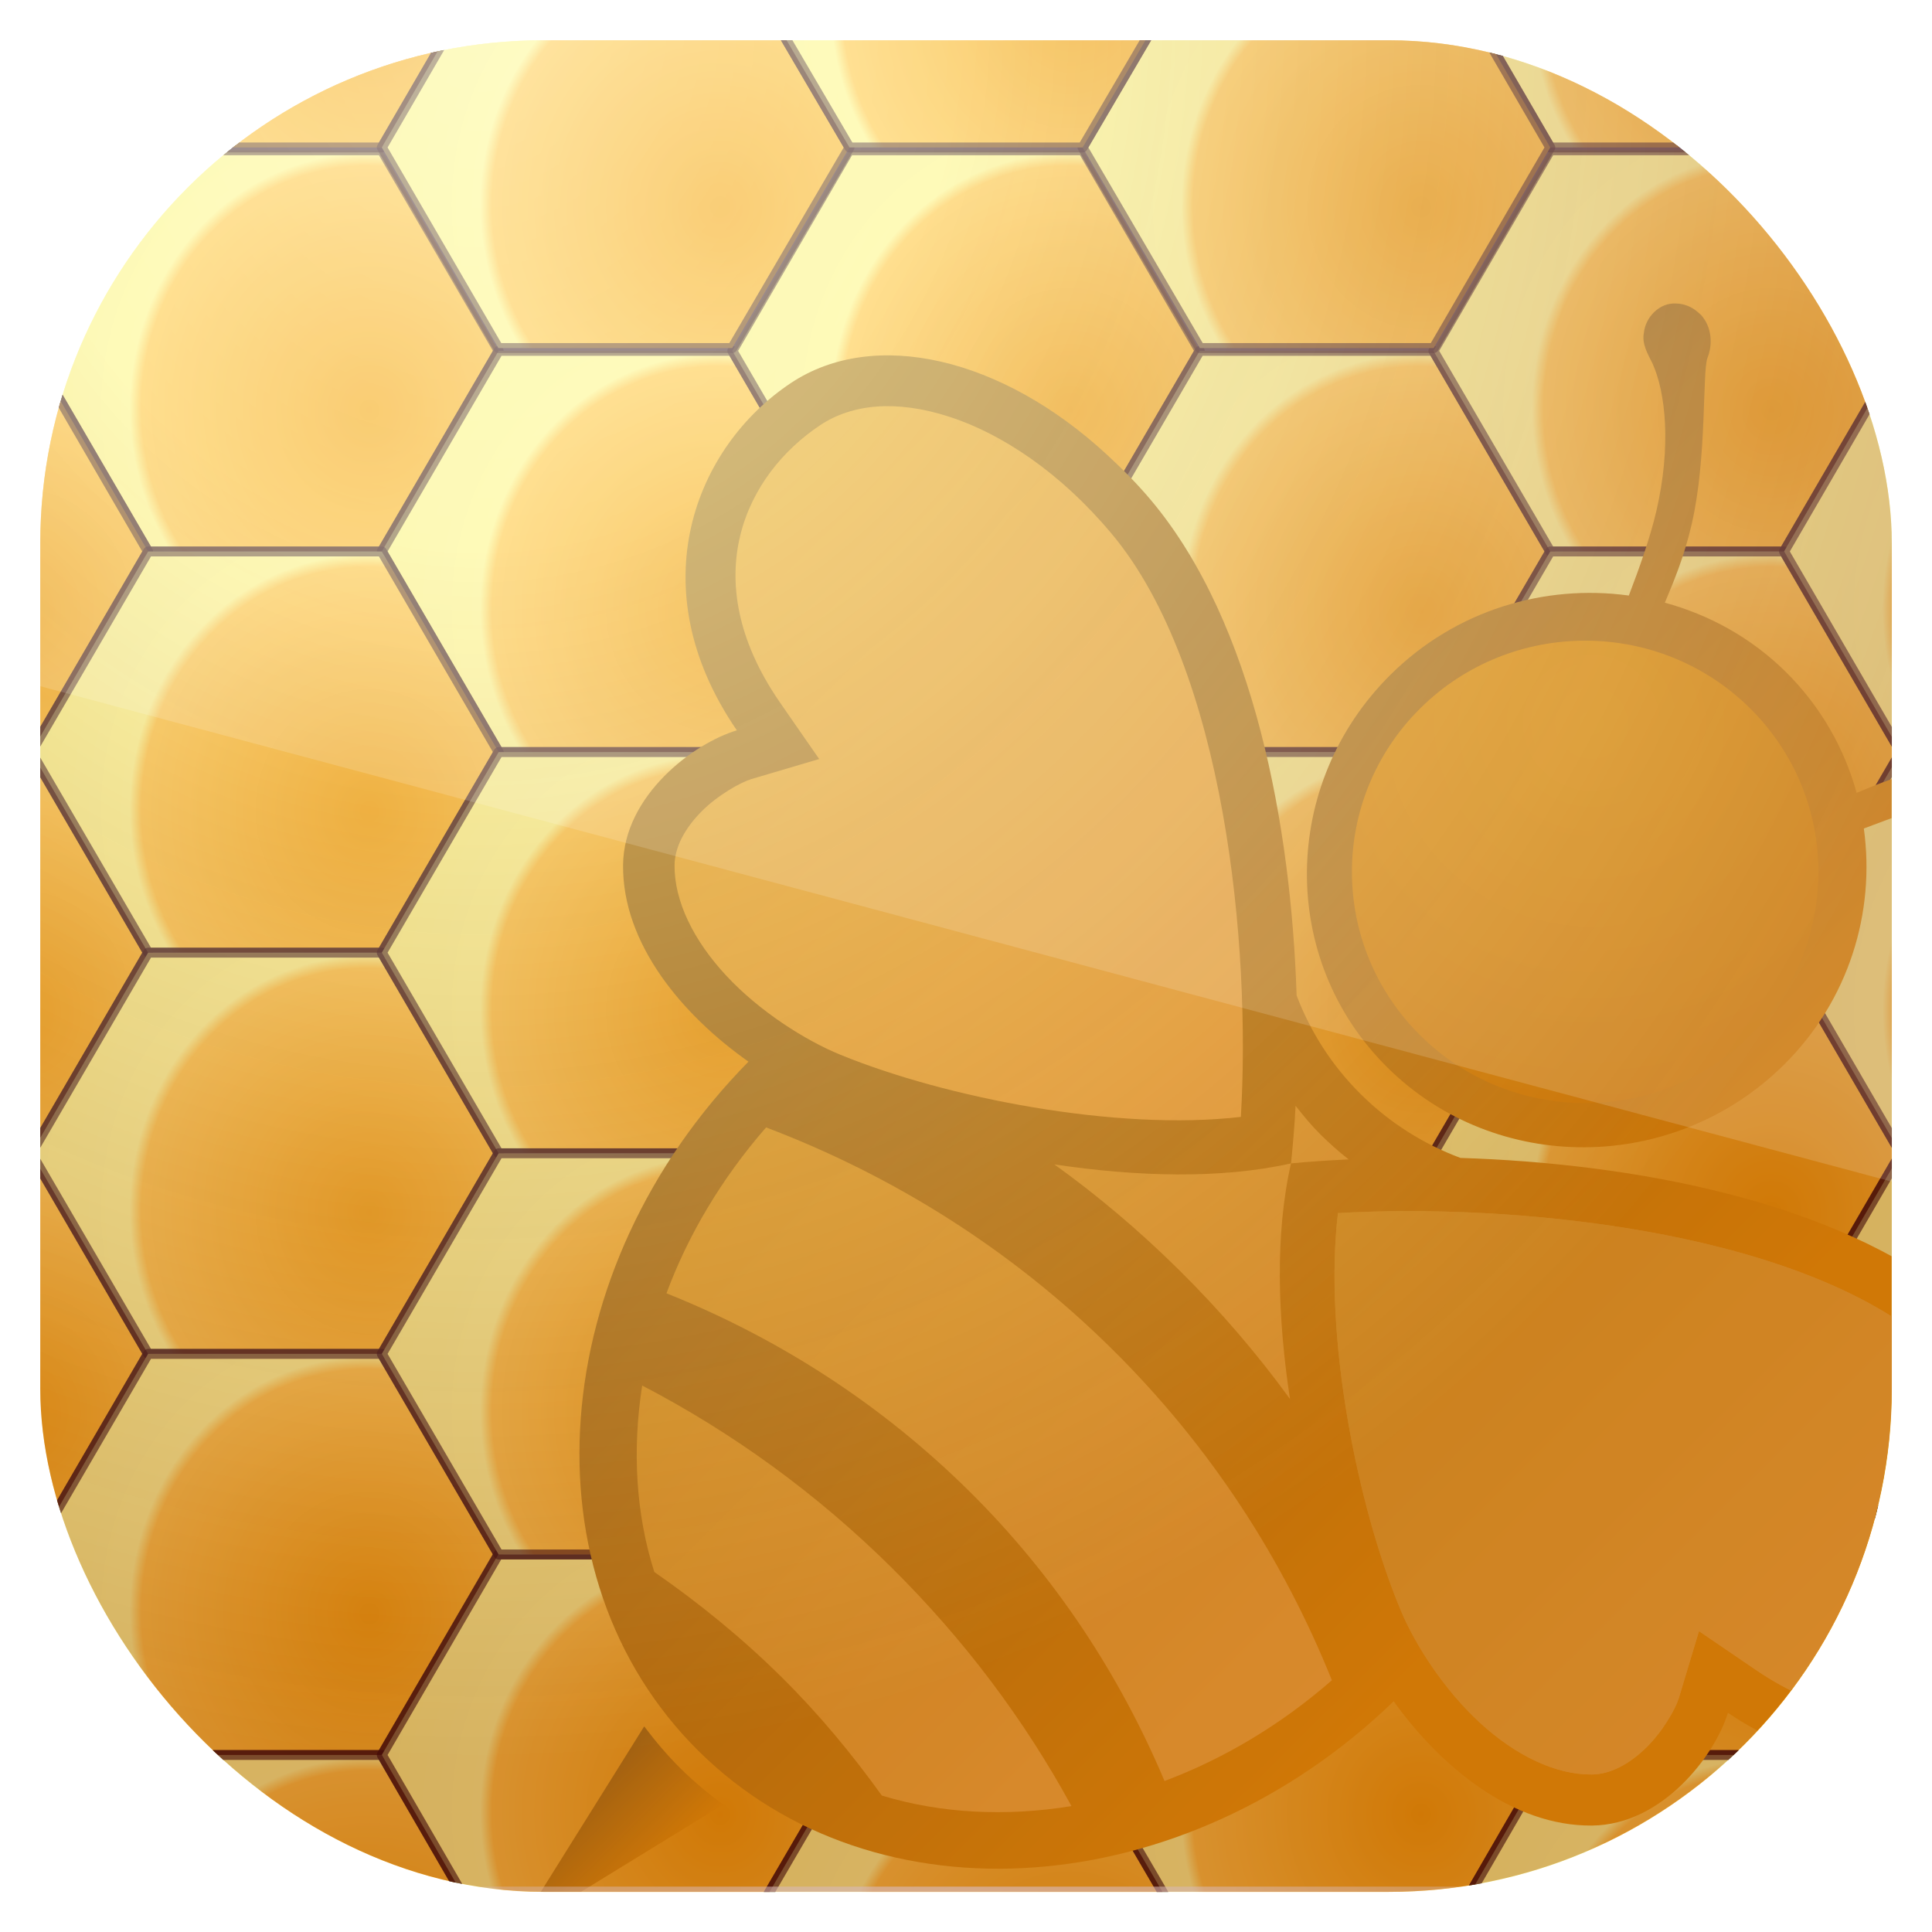 <?xml version="1.0" encoding="UTF-8" standalone="no"?>
<!-- Created with Inkscape (http://www.inkscape.org/) -->

<svg
   xmlns:dc="http://purl.org/dc/elements/1.1/"
   xmlns:cc="http://creativecommons.org/ns#"
   xmlns:rdf="http://www.w3.org/1999/02/22-rdf-syntax-ns#"
   xmlns:svg="http://www.w3.org/2000/svg"
   xmlns="http://www.w3.org/2000/svg"
   xmlns:xlink="http://www.w3.org/1999/xlink"
   xmlns:sodipodi="http://sodipodi.sourceforge.net/DTD/sodipodi-0.dtd"
   xmlns:inkscape="http://www.inkscape.org/namespaces/inkscape"
   width="96"
   height="96"
   id="svg11037"
   version="1.1"
   inkscape:version="0.48.3.1 r9886"
   sodipodi:docname="freeplane.svg">
  <defs
     id="defs11039">
    <linearGradient
       y2="1046.1"
       x2="48"
       y1="962.622"
       x1="48"
       gradientTransform="matrix(1.15,0,0,1.15,-7.2,-150.653)"
       gradientUnits="userSpaceOnUse"
       id="linearGradient3886"
       xlink:href="#linearGradient3795"
       inkscape:collect="always" />
    <linearGradient
       id="linearGradient3795">
      <stop
         style="stop-color:#13a6fd;stop-opacity:1;"
         offset="0"
         id="stop3797" />
      <stop
         style="stop-color:#2975b6;stop-opacity:1;"
         offset="1"
         id="stop3799" />
    </linearGradient>
    <linearGradient
       y2="1046.1"
       x2="48"
       y1="962.622"
       x1="48"
       gradientTransform="matrix(1.15,0,0,1.15,-7.2,-150.653)"
       gradientUnits="userSpaceOnUse"
       id="linearGradient11642"
       xlink:href="#linearGradient3795"
       inkscape:collect="always" />
    <clipPath
       clipPathUnits="userSpaceOnUse"
       id="clipPath3009">
      <path
         id="path3011"
         d="m -2,956.362 -96,0 0,33.562 96,25.687 0,-59.25 z"
         style="opacity:0.15;fill:#ffffff;fill-opacity:1;stroke:none"
         inkscape:connector-curvature="0" />
    </clipPath>
    <radialGradient
       inkscape:collect="always"
       xlink:href="#ButtonShadow-0-9-0-89"
       id="radialGradient3773"
       gradientUnits="userSpaceOnUse"
       gradientTransform="matrix(1.872,0.007,-0.008,2.056,-58.573,-947.69)"
       cx="43.98"
       cy="-4.869"
       fx="43.98"
       fy="-4.869"
       r="42" />
    <linearGradient
       x1="45.448"
       y1="92.54"
       x2="45.448"
       y2="7.017"
       id="ButtonShadow-0-9-0-89"
       gradientUnits="userSpaceOnUse"
       gradientTransform="matrix(1.006,0,0,0.994,100,0)">
      <stop
         id="stop3750-8-0-8-2"
         style="stop-color:#ffffff;stop-opacity:0.545;"
         offset="0" />
      <stop
         offset="0.302"
         style="stop-color:#ffffff;stop-opacity:0.412;"
         id="stop5581" />
      <stop
         id="stop3752-5-3-6-8"
         style="stop-color:#7b1515;stop-opacity:0.373;"
         offset="1" />
    </linearGradient>
    <radialGradient
       r="42"
       fy="90.172"
       fx="48"
       cy="90.172"
       cx="48"
       gradientTransform="matrix(1.316,0,0,1.122,-15.16,951.161)"
       gradientUnits="userSpaceOnUse"
       id="radialGradient5094-6"
       xlink:href="#linearGradient3737-3-2-6"
       inkscape:collect="always" />
    <linearGradient
       id="linearGradient3737-3-2-6">
      <stop
         id="stop3739-3-6-7"
         style="stop-color:#ffffff;stop-opacity:1"
         offset="0" />
      <stop
         id="stop3741-3-5-74"
         style="stop-color:#ffffff;stop-opacity:0"
         offset="1" />
    </linearGradient>
    <clipPath
       clipPathUnits="userSpaceOnUse"
       id="clipPath5535">
      <rect
         width="84"
         height="84.581"
         rx="6"
         ry="6.041"
         x="-53.376"
         y="-98.349"
         transform="matrix(0.707,-0.707,-0.707,-0.707,0,0)"
         id="rect5537"
         style="fill:#000000;fill-opacity:1;fill-rule:nonzero;stroke:none;display:inline;enable-background:new" />
    </clipPath>
    <linearGradient
       inkscape:collect="always"
       xlink:href="#linearGradient4397-0"
       id="linearGradient5478"
       gradientUnits="userSpaceOnUse"
       x1="28.062"
       y1="58.396"
       x2="67.938"
       y2="58.396" />
    <linearGradient
       id="linearGradient4397-0">
      <stop
         style="stop-color:#af8011;stop-opacity:1;"
         offset="0"
         id="stop4399-3" />
      <stop
         id="stop4401-6"
         offset="1"
         style="stop-color:#f4a200;stop-opacity:1;" />
    </linearGradient>
    <filter
       id="filter5466-4"
       inkscape:label="Drop glow and inner"
       inkscape:menu="Shadows and Glows"
       inkscape:menu-tooltip="Adds a colorizable glow inside"
       color-interpolation-filters="sRGB"
       x="0"
       y="0"
       width="1.5"
       height="1.5">
      <feGaussianBlur
         id="feGaussianBlur5468-7"
         stdDeviation="0.6"
         result="result8" />
      <feComposite
         id="feComposite5470-4"
         result="result6"
         in="SourceGraphic"
         operator="in"
         in2="result8" />
      <feComposite
         id="feComposite5472-6"
         in2="result6"
         operator="in"
         result="result11" />
      <feFlood
         id="feFlood5474-5"
         result="result10"
         in="result11"
         flood-opacity="1"
         flood-color="rgb(58,50,27)" />
      <feBlend
         id="feBlend5476-8"
         in2="result10"
         mode="normal"
         in="result11"
         result="result12" />
      <feComposite
         id="feComposite5478-4"
         in2="SourceGraphic"
         result="fbSourceGraphic"
         operator="in"
         in="result12" />
      <feColorMatrix
         result="fbSourceGraphicAlpha"
         in="fbSourceGraphic"
         values="0 0 0 -1 0 0 0 0 -1 0 0 0 0 -1 0 0 0 0 1 0"
         id="feColorMatrix4396-8" />
      <feGaussianBlur
         id="feGaussianBlur4398-3"
         in="fbSourceGraphicAlpha"
         stdDeviation="1.5"
         result="blur" />
      <feColorMatrix
         id="feColorMatrix4400-3"
         result="bluralpha"
         type="matrix"
         values="-1 0 0 0 1 0 -1 0 0 1 0 0 -1 0 1 0 0 0 1 0 " />
      <feOffset
         id="feOffset4402-0"
         dx="0"
         dy="0"
         result="offsetBlur" />
      <feMerge
         id="feMerge4404-6">
        <feMergeNode
           id="feMergeNode4406-4"
           in="offsetBlur" />
        <feMergeNode
           id="feMergeNode4408-4"
           in="fbSourceGraphic" />
      </feMerge>
    </filter>
    <linearGradient
       inkscape:collect="always"
       xlink:href="#linearGradient4397-0"
       id="linearGradient5480"
       gradientUnits="userSpaceOnUse"
       x1="32.684"
       y1="21.449"
       x2="63.316"
       y2="21.449" />
    <linearGradient
       id="linearGradient3922">
      <stop
         style="stop-color:#af8011;stop-opacity:1;"
         offset="0"
         id="stop3924" />
      <stop
         id="stop3926"
         offset="1"
         style="stop-color:#f4a200;stop-opacity:1;" />
    </linearGradient>
    <filter
       id="filter3928"
       inkscape:label="Drop glow and inner"
       inkscape:menu="Shadows and Glows"
       inkscape:menu-tooltip="Adds a colorizable glow inside"
       color-interpolation-filters="sRGB"
       x="0"
       y="0"
       width="1.5"
       height="1.5">
      <feGaussianBlur
         id="feGaussianBlur3930"
         stdDeviation="0.6"
         result="result8" />
      <feComposite
         id="feComposite3932"
         result="result6"
         in="SourceGraphic"
         operator="in"
         in2="result8" />
      <feComposite
         id="feComposite3934"
         in2="result6"
         operator="in"
         result="result11" />
      <feFlood
         id="feFlood3936"
         result="result10"
         in="result11"
         flood-opacity="1"
         flood-color="rgb(58,50,27)" />
      <feBlend
         id="feBlend3938"
         in2="result10"
         mode="normal"
         in="result11"
         result="result12" />
      <feComposite
         id="feComposite3940"
         in2="SourceGraphic"
         result="fbSourceGraphic"
         operator="in"
         in="result12" />
      <feColorMatrix
         result="fbSourceGraphicAlpha"
         in="fbSourceGraphic"
         values="0 0 0 -1 0 0 0 0 -1 0 0 0 0 -1 0 0 0 0 1 0"
         id="feColorMatrix3942" />
      <feGaussianBlur
         id="feGaussianBlur3944"
         in="fbSourceGraphicAlpha"
         stdDeviation="1.5"
         result="blur" />
      <feColorMatrix
         id="feColorMatrix3946"
         result="bluralpha"
         type="matrix"
         values="-1 0 0 0 1 0 -1 0 0 1 0 0 -1 0 1 0 0 0 1 0 " />
      <feOffset
         id="feOffset3948"
         dx="0"
         dy="0"
         result="offsetBlur" />
      <feMerge
         id="feMerge3950">
        <feMergeNode
           id="feMergeNode3952"
           in="offsetBlur" />
        <feMergeNode
           id="feMergeNode3954"
           in="fbSourceGraphic" />
      </feMerge>
    </filter>
    <linearGradient
       inkscape:collect="always"
       xlink:href="#linearGradient4397-0"
       id="linearGradient5482"
       gradientUnits="userSpaceOnUse"
       x1="45.562"
       y1="86.726"
       x2="50.438"
       y2="86.726" />
    <linearGradient
       id="linearGradient3957">
      <stop
         style="stop-color:#af8011;stop-opacity:1;"
         offset="0"
         id="stop3959" />
      <stop
         id="stop3961"
         offset="1"
         style="stop-color:#f4a200;stop-opacity:1;" />
    </linearGradient>
    <filter
       id="filter3963"
       inkscape:label="Drop glow and inner"
       inkscape:menu="Shadows and Glows"
       inkscape:menu-tooltip="Adds a colorizable glow inside"
       color-interpolation-filters="sRGB"
       x="0"
       y="0"
       width="1.5"
       height="1.5">
      <feGaussianBlur
         id="feGaussianBlur3965"
         stdDeviation="0.6"
         result="result8" />
      <feComposite
         id="feComposite3967"
         result="result6"
         in="SourceGraphic"
         operator="in"
         in2="result8" />
      <feComposite
         id="feComposite3969"
         in2="result6"
         operator="in"
         result="result11" />
      <feFlood
         id="feFlood3971"
         result="result10"
         in="result11"
         flood-opacity="1"
         flood-color="rgb(58,50,27)" />
      <feBlend
         id="feBlend3973"
         in2="result10"
         mode="normal"
         in="result11"
         result="result12" />
      <feComposite
         id="feComposite3975"
         in2="SourceGraphic"
         result="fbSourceGraphic"
         operator="in"
         in="result12" />
      <feColorMatrix
         result="fbSourceGraphicAlpha"
         in="fbSourceGraphic"
         values="0 0 0 -1 0 0 0 0 -1 0 0 0 0 -1 0 0 0 0 1 0"
         id="feColorMatrix3977" />
      <feGaussianBlur
         id="feGaussianBlur3979"
         in="fbSourceGraphicAlpha"
         stdDeviation="1.5"
         result="blur" />
      <feColorMatrix
         id="feColorMatrix3981"
         result="bluralpha"
         type="matrix"
         values="-1 0 0 0 1 0 -1 0 0 1 0 0 -1 0 1 0 0 0 1 0 " />
      <feOffset
         id="feOffset3983"
         dx="0"
         dy="0"
         result="offsetBlur" />
      <feMerge
         id="feMerge3985">
        <feMergeNode
           id="feMergeNode3987"
           in="offsetBlur" />
        <feMergeNode
           id="feMergeNode3989"
           in="fbSourceGraphic" />
      </feMerge>
    </filter>
    <linearGradient
       inkscape:collect="always"
       xlink:href="#linearGradient4469-0-3"
       id="linearGradient5484"
       gradientUnits="userSpaceOnUse"
       x1="30.75"
       y1="47.912"
       x2="65.25"
       y2="47.912" />
    <linearGradient
       id="linearGradient4469-0-3">
      <stop
         id="stop4471-7-1"
         offset="0"
         style="stop-color:#e9ad1e;stop-opacity:1;" />
      <stop
         style="stop-color:#ffbb36;stop-opacity:1;"
         offset="1"
         id="stop4473-1-2" />
    </linearGradient>
    <filter
       id="filter4546-9"
       inkscape:label="Drop shadow"
       inkscape:menu="Shadows and Glows"
       inkscape:menu-tooltip="Adds a colorizable drop shadow inside"
       color-interpolation-filters="sRGB"
       width="1.5"
       height="1.5"
       x="-0.25"
       y="-0.25">
      <feGaussianBlur
         id="feGaussianBlur4564-1"
         stdDeviation="0.6"
         result="result8" />
      <feOffset
         id="feOffset4566-9"
         dx="0"
         dy="0"
         result="result11" />
      <feComposite
         id="feComposite4568-9"
         in2="result11"
         result="result6"
         in="SourceGraphic"
         operator="in" />
      <feFlood
         id="feFlood4570-7"
         result="result10"
         in="result6"
         flood-opacity="1"
         flood-color="rgb(255,255,255)" />
      <feBlend
         id="feBlend4572-3"
         in2="result10"
         mode="normal"
         in="result6"
         result="result12" />
      <feComposite
         id="feComposite4574-8"
         in2="SourceGraphic"
         result="fbSourceGraphic"
         operator="in" />
      <feColorMatrix
         result="fbSourceGraphicAlpha"
         in="fbSourceGraphic"
         values="0 0 0 -1 0 0 0 0 -1 0 0 0 0 -1 0 0 0 0 1 0"
         id="feColorMatrix4576-8" />
      <feGaussianBlur
         id="feGaussianBlur4578-0"
         in="fbSourceGraphicAlpha"
         stdDeviation="0.5"
         result="blur" />
      <feColorMatrix
         id="feColorMatrix4580-5"
         result="bluralpha"
         type="matrix"
         values="1 0 0 0 0 0 1 0 0 0 0 0 1 0 0 0 0 0 0.5 0 " />
      <feOffset
         id="feOffset4582-4"
         in="bluralpha"
         dx="0"
         dy="0"
         result="offsetBlur" />
      <feMerge
         id="feMerge4584-9">
        <feMergeNode
           id="feMergeNode4586-6"
           in="offsetBlur" />
        <feMergeNode
           id="feMergeNode4588-2"
           in="fbSourceGraphic" />
      </feMerge>
    </filter>
    <linearGradient
       inkscape:collect="always"
       xlink:href="#linearGradient4469-0-3"
       id="linearGradient5486"
       gradientUnits="userSpaceOnUse"
       x1="30.656"
       y1="61.334"
       x2="65.375"
       y2="61.334" />
    <linearGradient
       id="linearGradient4010">
      <stop
         id="stop4012"
         offset="0"
         style="stop-color:#e9ad1e;stop-opacity:1;" />
      <stop
         style="stop-color:#ffbb36;stop-opacity:1;"
         offset="1"
         id="stop4014" />
    </linearGradient>
    <filter
       id="filter4016"
       inkscape:label="Drop shadow"
       inkscape:menu="Shadows and Glows"
       inkscape:menu-tooltip="Adds a colorizable drop shadow inside"
       color-interpolation-filters="sRGB"
       width="1.5"
       height="1.5"
       x="-0.25"
       y="-0.25">
      <feGaussianBlur
         id="feGaussianBlur4018"
         stdDeviation="0.6"
         result="result8" />
      <feOffset
         id="feOffset4020"
         dx="0"
         dy="0"
         result="result11" />
      <feComposite
         id="feComposite4022"
         in2="result11"
         result="result6"
         in="SourceGraphic"
         operator="in" />
      <feFlood
         id="feFlood4024"
         result="result10"
         in="result6"
         flood-opacity="1"
         flood-color="rgb(255,255,255)" />
      <feBlend
         id="feBlend4026"
         in2="result10"
         mode="normal"
         in="result6"
         result="result12" />
      <feComposite
         id="feComposite4028"
         in2="SourceGraphic"
         result="fbSourceGraphic"
         operator="in" />
      <feColorMatrix
         result="fbSourceGraphicAlpha"
         in="fbSourceGraphic"
         values="0 0 0 -1 0 0 0 0 -1 0 0 0 0 -1 0 0 0 0 1 0"
         id="feColorMatrix4030" />
      <feGaussianBlur
         id="feGaussianBlur4032"
         in="fbSourceGraphicAlpha"
         stdDeviation="0.5"
         result="blur" />
      <feColorMatrix
         id="feColorMatrix4034"
         result="bluralpha"
         type="matrix"
         values="1 0 0 0 0 0 1 0 0 0 0 0 1 0 0 0 0 0 0.5 0 " />
      <feOffset
         id="feOffset4036"
         in="bluralpha"
         dx="0"
         dy="0"
         result="offsetBlur" />
      <feMerge
         id="feMerge4038">
        <feMergeNode
           id="feMergeNode4040"
           in="offsetBlur" />
        <feMergeNode
           id="feMergeNode4042"
           in="fbSourceGraphic" />
      </feMerge>
    </filter>
    <linearGradient
       inkscape:collect="always"
       xlink:href="#linearGradient4469-0-3"
       id="linearGradient5488"
       gradientUnits="userSpaceOnUse"
       x1="34.875"
       y1="72.677"
       x2="61.25"
       y2="72.677" />
    <linearGradient
       id="linearGradient4045">
      <stop
         id="stop4047"
         offset="0"
         style="stop-color:#e9ad1e;stop-opacity:1;" />
      <stop
         style="stop-color:#ffbb36;stop-opacity:1;"
         offset="1"
         id="stop4049" />
    </linearGradient>
    <filter
       id="filter4051"
       inkscape:label="Drop shadow"
       inkscape:menu="Shadows and Glows"
       inkscape:menu-tooltip="Adds a colorizable drop shadow inside"
       color-interpolation-filters="sRGB"
       width="1.5"
       height="1.5"
       x="-0.25"
       y="-0.25">
      <feGaussianBlur
         id="feGaussianBlur4053"
         stdDeviation="0.6"
         result="result8" />
      <feOffset
         id="feOffset4055"
         dx="0"
         dy="0"
         result="result11" />
      <feComposite
         id="feComposite4057"
         in2="result11"
         result="result6"
         in="SourceGraphic"
         operator="in" />
      <feFlood
         id="feFlood4059"
         result="result10"
         in="result6"
         flood-opacity="1"
         flood-color="rgb(255,255,255)" />
      <feBlend
         id="feBlend4061"
         in2="result10"
         mode="normal"
         in="result6"
         result="result12" />
      <feComposite
         id="feComposite4063"
         in2="SourceGraphic"
         result="fbSourceGraphic"
         operator="in" />
      <feColorMatrix
         result="fbSourceGraphicAlpha"
         in="fbSourceGraphic"
         values="0 0 0 -1 0 0 0 0 -1 0 0 0 0 -1 0 0 0 0 1 0"
         id="feColorMatrix4065" />
      <feGaussianBlur
         id="feGaussianBlur4067"
         in="fbSourceGraphicAlpha"
         stdDeviation="0.5"
         result="blur" />
      <feColorMatrix
         id="feColorMatrix4069"
         result="bluralpha"
         type="matrix"
         values="1 0 0 0 0 0 1 0 0 0 0 0 1 0 0 0 0 0 0.5 0 " />
      <feOffset
         id="feOffset4071"
         in="bluralpha"
         dx="0"
         dy="0"
         result="offsetBlur" />
      <feMerge
         id="feMerge4073">
        <feMergeNode
           id="feMergeNode4075"
           in="offsetBlur" />
        <feMergeNode
           id="feMergeNode4077"
           in="fbSourceGraphic" />
      </feMerge>
    </filter>
    <linearGradient
       inkscape:collect="always"
       xlink:href="#linearGradient4497-9"
       id="linearGradient5490"
       gradientUnits="userSpaceOnUse"
       x1="10.268"
       y1="42.716"
       x2="45"
       y2="42.716" />
    <linearGradient
       id="linearGradient4497-9">
      <stop
         id="stop4499-2"
         offset="0"
         style="stop-color:#e9ad1e;stop-opacity:1;" />
      <stop
         style="stop-color:#ffbb36;stop-opacity:1;"
         offset="1"
         id="stop4501-0" />
    </linearGradient>
    <filter
       id="filter4083"
       inkscape:label="Drop shadow"
       inkscape:menu="Shadows and Glows"
       inkscape:menu-tooltip="Adds a colorizable drop shadow inside"
       color-interpolation-filters="sRGB"
       width="1.5"
       height="1.5"
       x="-0.25"
       y="-0.25">
      <feGaussianBlur
         id="feGaussianBlur4085"
         stdDeviation="0.6"
         result="result8" />
      <feOffset
         id="feOffset4087"
         dx="0"
         dy="0"
         result="result11" />
      <feComposite
         id="feComposite4089"
         in2="result11"
         result="result6"
         in="SourceGraphic"
         operator="in" />
      <feFlood
         id="feFlood4091"
         result="result10"
         in="result6"
         flood-opacity="1"
         flood-color="rgb(255,255,255)" />
      <feBlend
         id="feBlend4093"
         in2="result10"
         mode="normal"
         in="result6"
         result="result12" />
      <feComposite
         id="feComposite4095"
         in2="SourceGraphic"
         result="fbSourceGraphic"
         operator="in" />
      <feColorMatrix
         result="fbSourceGraphicAlpha"
         in="fbSourceGraphic"
         values="0 0 0 -1 0 0 0 0 -1 0 0 0 0 -1 0 0 0 0 1 0"
         id="feColorMatrix4097" />
      <feGaussianBlur
         id="feGaussianBlur4099"
         in="fbSourceGraphicAlpha"
         stdDeviation="0.5"
         result="blur" />
      <feColorMatrix
         id="feColorMatrix4101"
         result="bluralpha"
         type="matrix"
         values="1 0 0 0 0 0 1 0 0 0 0 0 1 0 0 0 0 0 0.5 0 " />
      <feOffset
         id="feOffset4103"
         in="bluralpha"
         dx="0"
         dy="0"
         result="offsetBlur" />
      <feMerge
         id="feMerge4105">
        <feMergeNode
           id="feMergeNode4107"
           in="offsetBlur" />
        <feMergeNode
           id="feMergeNode4109"
           in="fbSourceGraphic" />
      </feMerge>
    </filter>
    <linearGradient
       inkscape:collect="always"
       xlink:href="#linearGradient4497-9"
       id="linearGradient5492"
       gradientUnits="userSpaceOnUse"
       x1="51"
       y1="42.716"
       x2="85.732"
       y2="42.716" />
    <linearGradient
       id="linearGradient4112">
      <stop
         id="stop4114"
         offset="0"
         style="stop-color:#e9ad1e;stop-opacity:1;" />
      <stop
         style="stop-color:#ffbb36;stop-opacity:1;"
         offset="1"
         id="stop4116" />
    </linearGradient>
    <filter
       id="filter4118"
       inkscape:label="Drop shadow"
       inkscape:menu="Shadows and Glows"
       inkscape:menu-tooltip="Adds a colorizable drop shadow inside"
       color-interpolation-filters="sRGB"
       width="1.5"
       height="1.5"
       x="-0.25"
       y="-0.25">
      <feGaussianBlur
         id="feGaussianBlur4120"
         stdDeviation="0.6"
         result="result8" />
      <feOffset
         id="feOffset4122"
         dx="0"
         dy="0"
         result="result11" />
      <feComposite
         id="feComposite4124"
         in2="result11"
         result="result6"
         in="SourceGraphic"
         operator="in" />
      <feFlood
         id="feFlood4126"
         result="result10"
         in="result6"
         flood-opacity="1"
         flood-color="rgb(255,255,255)" />
      <feBlend
         id="feBlend4128"
         in2="result10"
         mode="normal"
         in="result6"
         result="result12" />
      <feComposite
         id="feComposite4130"
         in2="SourceGraphic"
         result="fbSourceGraphic"
         operator="in" />
      <feColorMatrix
         result="fbSourceGraphicAlpha"
         in="fbSourceGraphic"
         values="0 0 0 -1 0 0 0 0 -1 0 0 0 0 -1 0 0 0 0 1 0"
         id="feColorMatrix4132" />
      <feGaussianBlur
         id="feGaussianBlur4134"
         in="fbSourceGraphicAlpha"
         stdDeviation="0.5"
         result="blur" />
      <feColorMatrix
         id="feColorMatrix4136"
         result="bluralpha"
         type="matrix"
         values="1 0 0 0 0 0 1 0 0 0 0 0 1 0 0 0 0 0 0.5 0 " />
      <feOffset
         id="feOffset4138"
         in="bluralpha"
         dx="0"
         dy="0"
         result="offsetBlur" />
      <feMerge
         id="feMerge4140">
        <feMergeNode
           id="feMergeNode4142"
           in="offsetBlur" />
        <feMergeNode
           id="feMergeNode4144"
           in="fbSourceGraphic" />
      </feMerge>
    </filter>
    <linearGradient
       inkscape:collect="always"
       xlink:href="#linearGradient4497-9"
       id="linearGradient5494"
       gradientUnits="userSpaceOnUse"
       x1="51"
       y1="42.716"
       x2="85.732"
       y2="42.716" />
    <linearGradient
       id="linearGradient4147">
      <stop
         id="stop4149"
         offset="0"
         style="stop-color:#e9ad1e;stop-opacity:1;" />
      <stop
         style="stop-color:#ffbb36;stop-opacity:1;"
         offset="1"
         id="stop4151" />
    </linearGradient>
    <filter
       id="filter4153"
       inkscape:label="Drop shadow"
       inkscape:menu="Shadows and Glows"
       inkscape:menu-tooltip="Adds a colorizable drop shadow inside"
       color-interpolation-filters="sRGB"
       width="1.5"
       height="1.5"
       x="-0.25"
       y="-0.25">
      <feGaussianBlur
         id="feGaussianBlur4155"
         stdDeviation="0.6"
         result="result8" />
      <feOffset
         id="feOffset4157"
         dx="0"
         dy="0"
         result="result11" />
      <feComposite
         id="feComposite4159"
         in2="result11"
         result="result6"
         in="SourceGraphic"
         operator="in" />
      <feFlood
         id="feFlood4161"
         result="result10"
         in="result6"
         flood-opacity="1"
         flood-color="rgb(255,255,255)" />
      <feBlend
         id="feBlend4163"
         in2="result10"
         mode="normal"
         in="result6"
         result="result12" />
      <feComposite
         id="feComposite4165"
         in2="SourceGraphic"
         result="fbSourceGraphic"
         operator="in" />
      <feColorMatrix
         result="fbSourceGraphicAlpha"
         in="fbSourceGraphic"
         values="0 0 0 -1 0 0 0 0 -1 0 0 0 0 -1 0 0 0 0 1 0"
         id="feColorMatrix4167" />
      <feGaussianBlur
         id="feGaussianBlur4169"
         in="fbSourceGraphicAlpha"
         stdDeviation="0.5"
         result="blur" />
      <feColorMatrix
         id="feColorMatrix4171"
         result="bluralpha"
         type="matrix"
         values="1 0 0 0 0 0 1 0 0 0 0 0 1 0 0 0 0 0 0.5 0 " />
      <feOffset
         id="feOffset4173"
         in="bluralpha"
         dx="0"
         dy="0"
         result="offsetBlur" />
      <feMerge
         id="feMerge4175">
        <feMergeNode
           id="feMergeNode4177"
           in="offsetBlur" />
        <feMergeNode
           id="feMergeNode4179"
           in="fbSourceGraphic" />
      </feMerge>
    </filter>
    <radialGradient
       inkscape:collect="always"
       xlink:href="#linearGradient4822"
       id="radialGradient5496"
       gradientUnits="userSpaceOnUse"
       cx="44.984"
       cy="22.377"
       fx="44.984"
       fy="22.377"
       r="11.776" />
    <linearGradient
       id="linearGradient4822">
      <stop
         id="stop4824"
         offset="0"
         style="stop-color:#f1ab03;stop-opacity:1;" />
      <stop
         style="stop-color:#e89a00;stop-opacity:1;"
         offset="1"
         id="stop4826" />
    </linearGradient>
    <filter
       id="filter4793"
       inkscape:label="Drop shadow"
       inkscape:menu="Shadows and Glows"
       inkscape:menu-tooltip="Adds a colorizable drop shadow inside"
       color-interpolation-filters="sRGB"
       width="1.5"
       height="1.5"
       x="-0.25"
       y="-0.25">
      <feGaussianBlur
         id="feGaussianBlur4795"
         stdDeviation="0.6"
         result="result8" />
      <feOffset
         id="feOffset4797"
         dx="0"
         dy="0"
         result="result11" />
      <feComposite
         id="feComposite4799"
         in2="result11"
         result="result6"
         in="SourceGraphic"
         operator="in" />
      <feFlood
         id="feFlood4801"
         result="result10"
         in="result6"
         flood-opacity="1"
         flood-color="rgb(255,255,255)" />
      <feBlend
         id="feBlend4803"
         in2="result10"
         mode="normal"
         in="result6"
         result="result12" />
      <feComposite
         id="feComposite4805"
         in2="SourceGraphic"
         result="fbSourceGraphic"
         operator="in" />
      <feColorMatrix
         result="fbSourceGraphicAlpha"
         in="fbSourceGraphic"
         values="0 0 0 -1 0 0 0 0 -1 0 0 0 0 -1 0 0 0 0 1 0"
         id="feColorMatrix4807" />
      <feGaussianBlur
         id="feGaussianBlur4809"
         in="fbSourceGraphicAlpha"
         stdDeviation="0.5"
         result="blur" />
      <feColorMatrix
         id="feColorMatrix4811"
         result="bluralpha"
         type="matrix"
         values="1 0 0 0 0 0 1 0 0 0 0 0 1 0 0 0 0 0 0.5 0 " />
      <feOffset
         id="feOffset4813"
         in="bluralpha"
         dx="0"
         dy="0"
         result="offsetBlur" />
      <feMerge
         id="feMerge4815">
        <feMergeNode
           id="feMergeNode4817"
           in="offsetBlur" />
        <feMergeNode
           id="feMergeNode4819"
           in="fbSourceGraphic" />
      </feMerge>
    </filter>
    <radialGradient
       inkscape:collect="always"
       xlink:href="#linearGradient3960-3-1"
       id="radialGradient7915"
       gradientUnits="userSpaceOnUse"
       gradientTransform="matrix(1.481,-0.078,0.084,1.602,-71.221,-12.691)"
       cx="51.482"
       cy="18.887"
       fx="51.482"
       fy="18.887"
       r="10.431" />
    <linearGradient
       id="linearGradient3960-3-1">
      <stop
         style="stop-color:#f4a300;stop-opacity:1;"
         offset="0"
         id="stop3962-5-7" />
      <stop
         id="stop5462"
         offset="0.644"
         style="stop-color:#ffc639;stop-opacity:1;" />
      <stop
         style="stop-color:#fdf683;stop-opacity:1;"
         offset="0.677"
         id="stop5464" />
      <stop
         style="stop-color:#fbf47c;stop-opacity:1;"
         offset="1"
         id="stop3964-2-5" />
    </linearGradient>
    <radialGradient
       inkscape:collect="always"
       xlink:href="#linearGradient3960-3-1"
       id="radialGradient7912"
       gradientUnits="userSpaceOnUse"
       gradientTransform="matrix(1.481,-0.078,0.084,1.602,-55.902,-3.846)"
       cx="51.482"
       cy="18.887"
       fx="51.482"
       fy="18.887"
       r="10.431" />
    <linearGradient
       id="linearGradient4206">
      <stop
         style="stop-color:#f4a300;stop-opacity:1;"
         offset="0"
         id="stop4208" />
      <stop
         id="stop4210"
         offset="0.644"
         style="stop-color:#ffc639;stop-opacity:1;" />
      <stop
         style="stop-color:#fdf683;stop-opacity:1;"
         offset="0.677"
         id="stop4212" />
      <stop
         style="stop-color:#fbf47c;stop-opacity:1;"
         offset="1"
         id="stop4214" />
    </linearGradient>
    <radialGradient
       inkscape:collect="always"
       xlink:href="#linearGradient3960-3-1"
       id="radialGradient7909"
       gradientUnits="userSpaceOnUse"
       gradientTransform="matrix(1.481,-0.078,0.084,1.602,-40.583,4.998)"
       cx="51.482"
       cy="18.887"
       fx="51.482"
       fy="18.887"
       r="10.431" />
    <linearGradient
       id="linearGradient4217">
      <stop
         style="stop-color:#f4a300;stop-opacity:1;"
         offset="0"
         id="stop4219" />
      <stop
         id="stop4221"
         offset="0.644"
         style="stop-color:#ffc639;stop-opacity:1;" />
      <stop
         style="stop-color:#fdf683;stop-opacity:1;"
         offset="0.677"
         id="stop4223" />
      <stop
         style="stop-color:#fbf47c;stop-opacity:1;"
         offset="1"
         id="stop4225" />
    </linearGradient>
    <radialGradient
       inkscape:collect="always"
       xlink:href="#linearGradient3960-3-1"
       id="radialGradient7906"
       gradientUnits="userSpaceOnUse"
       gradientTransform="matrix(1.481,-0.078,0.084,1.602,-25.264,-3.846)"
       cx="51.482"
       cy="18.887"
       fx="51.482"
       fy="18.887"
       r="10.431" />
    <linearGradient
       id="linearGradient4228">
      <stop
         style="stop-color:#f4a300;stop-opacity:1;"
         offset="0"
         id="stop4230" />
      <stop
         id="stop4232"
         offset="0.644"
         style="stop-color:#ffc639;stop-opacity:1;" />
      <stop
         style="stop-color:#fdf683;stop-opacity:1;"
         offset="0.677"
         id="stop4234" />
      <stop
         style="stop-color:#fbf47c;stop-opacity:1;"
         offset="1"
         id="stop4236" />
    </linearGradient>
    <radialGradient
       inkscape:collect="always"
       xlink:href="#linearGradient3960-3-1"
       id="radialGradient7903"
       gradientUnits="userSpaceOnUse"
       gradientTransform="matrix(1.481,-0.078,0.084,1.602,-25.264,13.843)"
       cx="51.482"
       cy="18.887"
       fx="51.482"
       fy="18.887"
       r="10.431" />
    <linearGradient
       id="linearGradient4239">
      <stop
         style="stop-color:#f4a300;stop-opacity:1;"
         offset="0"
         id="stop4241" />
      <stop
         id="stop4243"
         offset="0.644"
         style="stop-color:#ffc639;stop-opacity:1;" />
      <stop
         style="stop-color:#fdf683;stop-opacity:1;"
         offset="0.677"
         id="stop4245" />
      <stop
         style="stop-color:#fbf47c;stop-opacity:1;"
         offset="1"
         id="stop4247" />
    </linearGradient>
    <radialGradient
       inkscape:collect="always"
       xlink:href="#linearGradient3960-3-1"
       id="radialGradient7900"
       gradientUnits="userSpaceOnUse"
       gradientTransform="matrix(1.481,-0.078,0.084,1.602,-9.944,4.998)"
       cx="51.482"
       cy="18.887"
       fx="51.482"
       fy="18.887"
       r="10.431" />
    <linearGradient
       id="linearGradient4250">
      <stop
         style="stop-color:#f4a300;stop-opacity:1;"
         offset="0"
         id="stop4252" />
      <stop
         id="stop4254"
         offset="0.644"
         style="stop-color:#ffc639;stop-opacity:1;" />
      <stop
         style="stop-color:#fdf683;stop-opacity:1;"
         offset="0.677"
         id="stop4256" />
      <stop
         style="stop-color:#fbf47c;stop-opacity:1;"
         offset="1"
         id="stop4258" />
    </linearGradient>
    <radialGradient
       inkscape:collect="always"
       xlink:href="#linearGradient3960-3-1"
       id="radialGradient7897"
       gradientUnits="userSpaceOnUse"
       gradientTransform="matrix(1.481,-0.078,0.084,1.602,5.375,-3.846)"
       cx="51.482"
       cy="18.887"
       fx="51.482"
       fy="18.887"
       r="10.431" />
    <linearGradient
       id="linearGradient4261">
      <stop
         style="stop-color:#f4a300;stop-opacity:1;"
         offset="0"
         id="stop4263" />
      <stop
         id="stop4265"
         offset="0.644"
         style="stop-color:#ffc639;stop-opacity:1;" />
      <stop
         style="stop-color:#fdf683;stop-opacity:1;"
         offset="0.677"
         id="stop4267" />
      <stop
         style="stop-color:#fbf47c;stop-opacity:1;"
         offset="1"
         id="stop4269" />
    </linearGradient>
    <radialGradient
       inkscape:collect="always"
       xlink:href="#linearGradient3960-3-1"
       id="radialGradient7894"
       gradientUnits="userSpaceOnUse"
       gradientTransform="matrix(1.481,-0.078,0.084,1.602,20.694,-12.691)"
       cx="51.482"
       cy="18.887"
       fx="51.482"
       fy="18.887"
       r="10.431" />
    <linearGradient
       id="linearGradient4272">
      <stop
         style="stop-color:#f4a300;stop-opacity:1;"
         offset="0"
         id="stop4274" />
      <stop
         id="stop4276"
         offset="0.644"
         style="stop-color:#ffc639;stop-opacity:1;" />
      <stop
         style="stop-color:#fdf683;stop-opacity:1;"
         offset="0.677"
         id="stop4278" />
      <stop
         style="stop-color:#fbf47c;stop-opacity:1;"
         offset="1"
         id="stop4280" />
    </linearGradient>
    <radialGradient
       inkscape:collect="always"
       xlink:href="#linearGradient3960-3-1"
       id="radialGradient7891"
       gradientUnits="userSpaceOnUse"
       gradientTransform="matrix(1.481,-0.078,0.084,1.602,-71.221,4.998)"
       cx="51.482"
       cy="18.887"
       fx="51.482"
       fy="18.887"
       r="10.431" />
    <linearGradient
       id="linearGradient4283">
      <stop
         style="stop-color:#f4a300;stop-opacity:1;"
         offset="0"
         id="stop4285" />
      <stop
         id="stop4287"
         offset="0.644"
         style="stop-color:#ffc639;stop-opacity:1;" />
      <stop
         style="stop-color:#fdf683;stop-opacity:1;"
         offset="0.677"
         id="stop4289" />
      <stop
         style="stop-color:#fbf47c;stop-opacity:1;"
         offset="1"
         id="stop4291" />
    </linearGradient>
    <radialGradient
       inkscape:collect="always"
       xlink:href="#linearGradient3960-3-1"
       id="radialGradient7888"
       gradientUnits="userSpaceOnUse"
       gradientTransform="matrix(1.481,-0.078,0.084,1.602,-71.221,40.377)"
       cx="51.482"
       cy="18.887"
       fx="51.482"
       fy="18.887"
       r="10.431" />
    <linearGradient
       id="linearGradient4294">
      <stop
         style="stop-color:#f4a300;stop-opacity:1;"
         offset="0"
         id="stop4296" />
      <stop
         id="stop4298"
         offset="0.644"
         style="stop-color:#ffc639;stop-opacity:1;" />
      <stop
         style="stop-color:#fdf683;stop-opacity:1;"
         offset="0.677"
         id="stop4300" />
      <stop
         style="stop-color:#fbf47c;stop-opacity:1;"
         offset="1"
         id="stop4302" />
    </linearGradient>
    <radialGradient
       inkscape:collect="always"
       xlink:href="#linearGradient3960-3-1"
       id="radialGradient7885"
       gradientUnits="userSpaceOnUse"
       gradientTransform="matrix(1.481,-0.078,0.084,1.602,-71.221,22.687)"
       cx="51.482"
       cy="18.887"
       fx="51.482"
       fy="18.887"
       r="10.431" />
    <linearGradient
       id="linearGradient4305">
      <stop
         style="stop-color:#f4a300;stop-opacity:1;"
         offset="0"
         id="stop4307" />
      <stop
         id="stop4309"
         offset="0.644"
         style="stop-color:#ffc639;stop-opacity:1;" />
      <stop
         style="stop-color:#fdf683;stop-opacity:1;"
         offset="0.677"
         id="stop4311" />
      <stop
         style="stop-color:#fbf47c;stop-opacity:1;"
         offset="1"
         id="stop4313" />
    </linearGradient>
    <radialGradient
       inkscape:collect="always"
       xlink:href="#linearGradient3960-3-1"
       id="radialGradient7882"
       gradientUnits="userSpaceOnUse"
       gradientTransform="matrix(1.481,-0.078,0.084,1.602,-55.902,13.843)"
       cx="51.482"
       cy="18.887"
       fx="51.482"
       fy="18.887"
       r="10.431" />
    <linearGradient
       id="linearGradient4316">
      <stop
         style="stop-color:#f4a300;stop-opacity:1;"
         offset="0"
         id="stop4318" />
      <stop
         id="stop4320"
         offset="0.644"
         style="stop-color:#ffc639;stop-opacity:1;" />
      <stop
         style="stop-color:#fdf683;stop-opacity:1;"
         offset="0.677"
         id="stop4322" />
      <stop
         style="stop-color:#fbf47c;stop-opacity:1;"
         offset="1"
         id="stop4324" />
    </linearGradient>
    <radialGradient
       inkscape:collect="always"
       xlink:href="#linearGradient3960-3-1"
       id="radialGradient7879"
       gradientUnits="userSpaceOnUse"
       gradientTransform="matrix(1.481,-0.078,0.084,1.602,-55.902,31.532)"
       cx="51.482"
       cy="18.887"
       fx="51.482"
       fy="18.887"
       r="10.431" />
    <linearGradient
       id="linearGradient4327">
      <stop
         style="stop-color:#f4a300;stop-opacity:1;"
         offset="0"
         id="stop4329" />
      <stop
         id="stop4331"
         offset="0.644"
         style="stop-color:#ffc639;stop-opacity:1;" />
      <stop
         style="stop-color:#fdf683;stop-opacity:1;"
         offset="0.677"
         id="stop4333" />
      <stop
         style="stop-color:#fbf47c;stop-opacity:1;"
         offset="1"
         id="stop4335" />
    </linearGradient>
    <radialGradient
       inkscape:collect="always"
       xlink:href="#linearGradient3960-3-1"
       id="radialGradient7876"
       gradientUnits="userSpaceOnUse"
       gradientTransform="matrix(1.481,-0.078,0.084,1.602,-40.583,22.687)"
       cx="51.482"
       cy="18.887"
       fx="51.482"
       fy="18.887"
       r="10.431" />
    <linearGradient
       id="linearGradient4338">
      <stop
         style="stop-color:#f4a300;stop-opacity:1;"
         offset="0"
         id="stop4340" />
      <stop
         id="stop4342"
         offset="0.644"
         style="stop-color:#ffc639;stop-opacity:1;" />
      <stop
         style="stop-color:#fdf683;stop-opacity:1;"
         offset="0.677"
         id="stop4344" />
      <stop
         style="stop-color:#fbf47c;stop-opacity:1;"
         offset="1"
         id="stop4346" />
    </linearGradient>
    <radialGradient
       inkscape:collect="always"
       xlink:href="#linearGradient3960-3-1"
       id="radialGradient7873"
       gradientUnits="userSpaceOnUse"
       gradientTransform="matrix(1.481,-0.078,0.084,1.602,-9.944,22.687)"
       cx="51.482"
       cy="18.887"
       fx="51.482"
       fy="18.887"
       r="10.431" />
    <linearGradient
       id="linearGradient4349">
      <stop
         style="stop-color:#f4a300;stop-opacity:1;"
         offset="0"
         id="stop4351" />
      <stop
         id="stop4353"
         offset="0.644"
         style="stop-color:#ffc639;stop-opacity:1;" />
      <stop
         style="stop-color:#fdf683;stop-opacity:1;"
         offset="0.677"
         id="stop4355" />
      <stop
         style="stop-color:#fbf47c;stop-opacity:1;"
         offset="1"
         id="stop4357" />
    </linearGradient>
    <radialGradient
       inkscape:collect="always"
       xlink:href="#linearGradient3960-3-1"
       id="radialGradient7870"
       gradientUnits="userSpaceOnUse"
       gradientTransform="matrix(1.481,-0.078,0.084,1.602,5.375,13.843)"
       cx="51.482"
       cy="18.887"
       fx="51.482"
       fy="18.887"
       r="10.431" />
    <linearGradient
       id="linearGradient4360">
      <stop
         style="stop-color:#f4a300;stop-opacity:1;"
         offset="0"
         id="stop4362" />
      <stop
         id="stop4364"
         offset="0.644"
         style="stop-color:#ffc639;stop-opacity:1;" />
      <stop
         style="stop-color:#fdf683;stop-opacity:1;"
         offset="0.677"
         id="stop4366" />
      <stop
         style="stop-color:#fbf47c;stop-opacity:1;"
         offset="1"
         id="stop4368" />
    </linearGradient>
    <radialGradient
       inkscape:collect="always"
       xlink:href="#linearGradient3960-3-1"
       id="radialGradient7867"
       gradientUnits="userSpaceOnUse"
       gradientTransform="matrix(1.481,-0.078,0.084,1.602,5.375,31.532)"
       cx="51.482"
       cy="18.887"
       fx="51.482"
       fy="18.887"
       r="10.431" />
    <linearGradient
       id="linearGradient4371">
      <stop
         style="stop-color:#f4a300;stop-opacity:1;"
         offset="0"
         id="stop4373" />
      <stop
         id="stop4375"
         offset="0.644"
         style="stop-color:#ffc639;stop-opacity:1;" />
      <stop
         style="stop-color:#fdf683;stop-opacity:1;"
         offset="0.677"
         id="stop4377" />
      <stop
         style="stop-color:#fbf47c;stop-opacity:1;"
         offset="1"
         id="stop4379" />
    </linearGradient>
    <radialGradient
       inkscape:collect="always"
       xlink:href="#linearGradient3960-3-1"
       id="radialGradient7864"
       gradientUnits="userSpaceOnUse"
       gradientTransform="matrix(1.481,-0.078,0.084,1.602,20.694,22.687)"
       cx="51.482"
       cy="18.887"
       fx="51.482"
       fy="18.887"
       r="10.431" />
    <linearGradient
       id="linearGradient4382">
      <stop
         style="stop-color:#f4a300;stop-opacity:1;"
         offset="0"
         id="stop4384" />
      <stop
         id="stop4386"
         offset="0.644"
         style="stop-color:#ffc639;stop-opacity:1;" />
      <stop
         style="stop-color:#fdf683;stop-opacity:1;"
         offset="0.677"
         id="stop4388" />
      <stop
         style="stop-color:#fbf47c;stop-opacity:1;"
         offset="1"
         id="stop4390" />
    </linearGradient>
    <radialGradient
       inkscape:collect="always"
       xlink:href="#linearGradient3960-3-1"
       id="radialGradient7861"
       gradientUnits="userSpaceOnUse"
       gradientTransform="matrix(1.481,-0.078,0.084,1.602,20.694,4.998)"
       cx="51.482"
       cy="18.887"
       fx="51.482"
       fy="18.887"
       r="10.431" />
    <linearGradient
       id="linearGradient4393">
      <stop
         style="stop-color:#f4a300;stop-opacity:1;"
         offset="0"
         id="stop4395" />
      <stop
         id="stop4397"
         offset="0.644"
         style="stop-color:#ffc639;stop-opacity:1;" />
      <stop
         style="stop-color:#fdf683;stop-opacity:1;"
         offset="0.677"
         id="stop4399" />
      <stop
         style="stop-color:#fbf47c;stop-opacity:1;"
         offset="1"
         id="stop4401" />
    </linearGradient>
    <radialGradient
       inkscape:collect="always"
       xlink:href="#linearGradient3960-3-1"
       id="radialGradient7858"
       gradientUnits="userSpaceOnUse"
       gradientTransform="matrix(1.481,-0.078,0.084,1.602,20.694,40.377)"
       cx="51.482"
       cy="18.887"
       fx="51.482"
       fy="18.887"
       r="10.431" />
    <linearGradient
       id="linearGradient4404">
      <stop
         style="stop-color:#f4a300;stop-opacity:1;"
         offset="0"
         id="stop4406" />
      <stop
         id="stop4408"
         offset="0.644"
         style="stop-color:#ffc639;stop-opacity:1;" />
      <stop
         style="stop-color:#fdf683;stop-opacity:1;"
         offset="0.677"
         id="stop4410" />
      <stop
         style="stop-color:#fbf47c;stop-opacity:1;"
         offset="1"
         id="stop4412" />
    </linearGradient>
    <radialGradient
       inkscape:collect="always"
       xlink:href="#linearGradient3960-3-1"
       id="radialGradient7855"
       gradientUnits="userSpaceOnUse"
       gradientTransform="matrix(1.481,-0.078,0.084,1.602,-71.221,58.066)"
       cx="51.482"
       cy="18.887"
       fx="51.482"
       fy="18.887"
       r="10.431" />
    <linearGradient
       id="linearGradient4415">
      <stop
         style="stop-color:#f4a300;stop-opacity:1;"
         offset="0"
         id="stop4417" />
      <stop
         id="stop4419"
         offset="0.644"
         style="stop-color:#ffc639;stop-opacity:1;" />
      <stop
         style="stop-color:#fdf683;stop-opacity:1;"
         offset="0.677"
         id="stop4421" />
      <stop
         style="stop-color:#fbf47c;stop-opacity:1;"
         offset="1"
         id="stop4423" />
    </linearGradient>
    <radialGradient
       inkscape:collect="always"
       xlink:href="#linearGradient3960-3-1"
       id="radialGradient7852"
       gradientUnits="userSpaceOnUse"
       gradientTransform="matrix(1.481,-0.078,0.084,1.602,-55.902,49.221)"
       cx="51.482"
       cy="18.887"
       fx="51.482"
       fy="18.887"
       r="10.431" />
    <linearGradient
       id="linearGradient4426">
      <stop
         style="stop-color:#f4a300;stop-opacity:1;"
         offset="0"
         id="stop4428" />
      <stop
         id="stop4430"
         offset="0.644"
         style="stop-color:#ffc639;stop-opacity:1;" />
      <stop
         style="stop-color:#fdf683;stop-opacity:1;"
         offset="0.677"
         id="stop4432" />
      <stop
         style="stop-color:#fbf47c;stop-opacity:1;"
         offset="1"
         id="stop4434" />
    </linearGradient>
    <radialGradient
       inkscape:collect="always"
       xlink:href="#linearGradient3960-3-1"
       id="radialGradient7849"
       gradientUnits="userSpaceOnUse"
       gradientTransform="matrix(1.481,-0.078,0.084,1.602,-55.902,66.91)"
       cx="51.482"
       cy="18.887"
       fx="51.482"
       fy="18.887"
       r="10.431" />
    <linearGradient
       id="linearGradient4437">
      <stop
         style="stop-color:#f4a300;stop-opacity:1;"
         offset="0"
         id="stop4439" />
      <stop
         id="stop4441"
         offset="0.644"
         style="stop-color:#ffc639;stop-opacity:1;" />
      <stop
         style="stop-color:#fdf683;stop-opacity:1;"
         offset="0.677"
         id="stop4443" />
      <stop
         style="stop-color:#fbf47c;stop-opacity:1;"
         offset="1"
         id="stop4445" />
    </linearGradient>
    <radialGradient
       inkscape:collect="always"
       xlink:href="#linearGradient3960-3-1"
       id="radialGradient7846"
       gradientUnits="userSpaceOnUse"
       gradientTransform="matrix(1.481,-0.078,0.084,1.602,-40.583,58.066)"
       cx="51.482"
       cy="18.887"
       fx="51.482"
       fy="18.887"
       r="10.431" />
    <linearGradient
       id="linearGradient4448">
      <stop
         style="stop-color:#f4a300;stop-opacity:1;"
         offset="0"
         id="stop4450" />
      <stop
         id="stop4452"
         offset="0.644"
         style="stop-color:#ffc639;stop-opacity:1;" />
      <stop
         style="stop-color:#fdf683;stop-opacity:1;"
         offset="0.677"
         id="stop4454" />
      <stop
         style="stop-color:#fbf47c;stop-opacity:1;"
         offset="1"
         id="stop4456" />
    </linearGradient>
    <radialGradient
       inkscape:collect="always"
       xlink:href="#linearGradient3960-3-1"
       id="radialGradient7843"
       gradientUnits="userSpaceOnUse"
       gradientTransform="matrix(1.481,-0.078,0.084,1.602,-40.583,40.377)"
       cx="51.482"
       cy="18.887"
       fx="51.482"
       fy="18.887"
       r="10.431" />
    <linearGradient
       id="linearGradient4459">
      <stop
         style="stop-color:#f4a300;stop-opacity:1;"
         offset="0"
         id="stop4461" />
      <stop
         id="stop4463"
         offset="0.644"
         style="stop-color:#ffc639;stop-opacity:1;" />
      <stop
         style="stop-color:#fdf683;stop-opacity:1;"
         offset="0.677"
         id="stop4465" />
      <stop
         style="stop-color:#fbf47c;stop-opacity:1;"
         offset="1"
         id="stop4467" />
    </linearGradient>
    <radialGradient
       inkscape:collect="always"
       xlink:href="#linearGradient3960-3-1"
       id="radialGradient7840"
       gradientUnits="userSpaceOnUse"
       gradientTransform="matrix(1.481,-0.078,0.084,1.602,-25.264,31.532)"
       cx="51.482"
       cy="18.887"
       fx="51.482"
       fy="18.887"
       r="10.431" />
    <linearGradient
       id="linearGradient4470">
      <stop
         style="stop-color:#f4a300;stop-opacity:1;"
         offset="0"
         id="stop4472" />
      <stop
         id="stop4474"
         offset="0.644"
         style="stop-color:#ffc639;stop-opacity:1;" />
      <stop
         style="stop-color:#fdf683;stop-opacity:1;"
         offset="0.677"
         id="stop4476" />
      <stop
         style="stop-color:#fbf47c;stop-opacity:1;"
         offset="1"
         id="stop4478" />
    </linearGradient>
    <radialGradient
       inkscape:collect="always"
       xlink:href="#linearGradient3960-3-1"
       id="radialGradient7837"
       gradientUnits="userSpaceOnUse"
       gradientTransform="matrix(1.481,-0.078,0.084,1.602,-25.264,49.221)"
       cx="51.482"
       cy="18.887"
       fx="51.482"
       fy="18.887"
       r="10.431" />
    <linearGradient
       id="linearGradient4481">
      <stop
         style="stop-color:#f4a300;stop-opacity:1;"
         offset="0"
         id="stop4483" />
      <stop
         id="stop4485"
         offset="0.644"
         style="stop-color:#ffc639;stop-opacity:1;" />
      <stop
         style="stop-color:#fdf683;stop-opacity:1;"
         offset="0.677"
         id="stop4487" />
      <stop
         style="stop-color:#fbf47c;stop-opacity:1;"
         offset="1"
         id="stop4489" />
    </linearGradient>
    <radialGradient
       inkscape:collect="always"
       xlink:href="#linearGradient3960-3-1"
       id="radialGradient7834"
       gradientUnits="userSpaceOnUse"
       gradientTransform="matrix(1.481,-0.078,0.084,1.602,-9.944,40.377)"
       cx="51.482"
       cy="18.887"
       fx="51.482"
       fy="18.887"
       r="10.431" />
    <linearGradient
       id="linearGradient4492">
      <stop
         style="stop-color:#f4a300;stop-opacity:1;"
         offset="0"
         id="stop4494" />
      <stop
         id="stop4496"
         offset="0.644"
         style="stop-color:#ffc639;stop-opacity:1;" />
      <stop
         style="stop-color:#fdf683;stop-opacity:1;"
         offset="0.677"
         id="stop4498" />
      <stop
         style="stop-color:#fbf47c;stop-opacity:1;"
         offset="1"
         id="stop4500" />
    </linearGradient>
    <radialGradient
       inkscape:collect="always"
       xlink:href="#linearGradient3960-3-1"
       id="radialGradient7831"
       gradientUnits="userSpaceOnUse"
       gradientTransform="matrix(1.481,-0.078,0.084,1.602,-25.264,66.91)"
       cx="51.482"
       cy="18.887"
       fx="51.482"
       fy="18.887"
       r="10.431" />
    <linearGradient
       id="linearGradient4503">
      <stop
         style="stop-color:#f4a300;stop-opacity:1;"
         offset="0"
         id="stop4505" />
      <stop
         id="stop4507"
         offset="0.644"
         style="stop-color:#ffc639;stop-opacity:1;" />
      <stop
         style="stop-color:#fdf683;stop-opacity:1;"
         offset="0.677"
         id="stop4509" />
      <stop
         style="stop-color:#fbf47c;stop-opacity:1;"
         offset="1"
         id="stop4511" />
    </linearGradient>
    <radialGradient
       inkscape:collect="always"
       xlink:href="#linearGradient3960-3-1"
       id="radialGradient7828"
       gradientUnits="userSpaceOnUse"
       gradientTransform="matrix(1.481,-0.078,0.084,1.602,-9.944,58.066)"
       cx="51.482"
       cy="18.887"
       fx="51.482"
       fy="18.887"
       r="10.431" />
    <linearGradient
       id="linearGradient4514">
      <stop
         style="stop-color:#f4a300;stop-opacity:1;"
         offset="0"
         id="stop4516" />
      <stop
         id="stop4518"
         offset="0.644"
         style="stop-color:#ffc639;stop-opacity:1;" />
      <stop
         style="stop-color:#fdf683;stop-opacity:1;"
         offset="0.677"
         id="stop4520" />
      <stop
         style="stop-color:#fbf47c;stop-opacity:1;"
         offset="1"
         id="stop4522" />
    </linearGradient>
    <radialGradient
       inkscape:collect="always"
       xlink:href="#linearGradient3960-3-1"
       id="radialGradient7825"
       gradientUnits="userSpaceOnUse"
       gradientTransform="matrix(1.481,-0.078,0.084,1.602,5.375,49.221)"
       cx="51.482"
       cy="18.887"
       fx="51.482"
       fy="18.887"
       r="10.431" />
    <linearGradient
       id="linearGradient4525">
      <stop
         style="stop-color:#f4a300;stop-opacity:1;"
         offset="0"
         id="stop4527" />
      <stop
         id="stop4529"
         offset="0.644"
         style="stop-color:#ffc639;stop-opacity:1;" />
      <stop
         style="stop-color:#fdf683;stop-opacity:1;"
         offset="0.677"
         id="stop4531" />
      <stop
         style="stop-color:#fbf47c;stop-opacity:1;"
         offset="1"
         id="stop4533" />
    </linearGradient>
    <radialGradient
       inkscape:collect="always"
       xlink:href="#linearGradient3960-3-1"
       id="radialGradient7822"
       gradientUnits="userSpaceOnUse"
       gradientTransform="matrix(1.481,-0.078,0.084,1.602,5.375,66.911)"
       cx="51.482"
       cy="18.887"
       fx="51.482"
       fy="18.887"
       r="10.431" />
    <linearGradient
       id="linearGradient4536">
      <stop
         style="stop-color:#f4a300;stop-opacity:1;"
         offset="0"
         id="stop4538" />
      <stop
         id="stop4540"
         offset="0.644"
         style="stop-color:#ffc639;stop-opacity:1;" />
      <stop
         style="stop-color:#fdf683;stop-opacity:1;"
         offset="0.677"
         id="stop4542" />
      <stop
         style="stop-color:#fbf47c;stop-opacity:1;"
         offset="1"
         id="stop4544" />
    </linearGradient>
    <radialGradient
       inkscape:collect="always"
       xlink:href="#linearGradient3960-3-1"
       id="radialGradient7819"
       gradientUnits="userSpaceOnUse"
       gradientTransform="matrix(1.481,-0.078,0.084,1.602,20.694,58.066)"
       cx="51.482"
       cy="18.887"
       fx="51.482"
       fy="18.887"
       r="10.431" />
    <linearGradient
       id="linearGradient4547">
      <stop
         style="stop-color:#f4a300;stop-opacity:1;"
         offset="0"
         id="stop4549" />
      <stop
         id="stop4551"
         offset="0.644"
         style="stop-color:#ffc639;stop-opacity:1;" />
      <stop
         style="stop-color:#fdf683;stop-opacity:1;"
         offset="0.677"
         id="stop4553" />
      <stop
         style="stop-color:#fbf47c;stop-opacity:1;"
         offset="1"
         id="stop4555" />
    </linearGradient>
    <radialGradient
       inkscape:collect="always"
       xlink:href="#linearGradient3960-3-1"
       id="radialGradient3546"
       gradientUnits="userSpaceOnUse"
       gradientTransform="matrix(1.481,-0.078,0.084,1.602,-55.902,-21.646)"
       cx="51.482"
       cy="18.887"
       fx="51.482"
       fy="18.887"
       r="10.431" />
    <linearGradient
       id="linearGradient4558">
      <stop
         style="stop-color:#f4a300;stop-opacity:1;"
         offset="0"
         id="stop4560" />
      <stop
         id="stop4562"
         offset="0.644"
         style="stop-color:#ffc639;stop-opacity:1;" />
      <stop
         style="stop-color:#fdf683;stop-opacity:1;"
         offset="0.677"
         id="stop4564" />
      <stop
         style="stop-color:#fbf47c;stop-opacity:1;"
         offset="1"
         id="stop4566" />
    </linearGradient>
    <radialGradient
       inkscape:collect="always"
       xlink:href="#linearGradient3960-3-1"
       id="radialGradient3573"
       gradientUnits="userSpaceOnUse"
       gradientTransform="matrix(1.481,-0.078,0.084,1.602,5.375,-21.646)"
       cx="51.482"
       cy="18.887"
       fx="51.482"
       fy="18.887"
       r="10.431" />
    <linearGradient
       id="linearGradient4569">
      <stop
         style="stop-color:#f4a300;stop-opacity:1;"
         offset="0"
         id="stop4571" />
      <stop
         id="stop4573"
         offset="0.644"
         style="stop-color:#ffc639;stop-opacity:1;" />
      <stop
         style="stop-color:#fdf683;stop-opacity:1;"
         offset="0.677"
         id="stop4575" />
      <stop
         style="stop-color:#fbf47c;stop-opacity:1;"
         offset="1"
         id="stop4577" />
    </linearGradient>
    <radialGradient
       inkscape:collect="always"
       xlink:href="#linearGradient3960-3-1"
       id="radialGradient3570"
       gradientUnits="userSpaceOnUse"
       gradientTransform="matrix(1.481,-0.078,0.084,1.602,-9.944,-12.801)"
       cx="51.482"
       cy="18.887"
       fx="51.482"
       fy="18.887"
       r="10.431" />
    <linearGradient
       id="linearGradient4580">
      <stop
         style="stop-color:#f4a300;stop-opacity:1;"
         offset="0"
         id="stop4582" />
      <stop
         id="stop4584"
         offset="0.644"
         style="stop-color:#ffc639;stop-opacity:1;" />
      <stop
         style="stop-color:#fdf683;stop-opacity:1;"
         offset="0.677"
         id="stop4586" />
      <stop
         style="stop-color:#fbf47c;stop-opacity:1;"
         offset="1"
         id="stop4588" />
    </linearGradient>
    <radialGradient
       inkscape:collect="always"
       xlink:href="#linearGradient3960-3-1"
       id="radialGradient3549"
       gradientUnits="userSpaceOnUse"
       gradientTransform="matrix(1.481,-0.078,0.084,1.602,-40.583,-12.801)"
       cx="51.482"
       cy="18.887"
       fx="51.482"
       fy="18.887"
       r="10.431" />
    <linearGradient
       id="linearGradient4591">
      <stop
         style="stop-color:#f4a300;stop-opacity:1;"
         offset="0"
         id="stop4593" />
      <stop
         id="stop4595"
         offset="0.644"
         style="stop-color:#ffc639;stop-opacity:1;" />
      <stop
         style="stop-color:#fdf683;stop-opacity:1;"
         offset="0.677"
         id="stop4597" />
      <stop
         style="stop-color:#fbf47c;stop-opacity:1;"
         offset="1"
         id="stop4599" />
    </linearGradient>
    <radialGradient
       inkscape:collect="always"
       xlink:href="#linearGradient3960-3-1"
       id="radialGradient3561"
       gradientUnits="userSpaceOnUse"
       gradientTransform="matrix(1.481,-0.078,0.084,1.602,-25.264,-21.646)"
       cx="51.482"
       cy="18.887"
       fx="51.482"
       fy="18.887"
       r="10.431" />
    <linearGradient
       id="linearGradient4602">
      <stop
         style="stop-color:#f4a300;stop-opacity:1;"
         offset="0"
         id="stop4604" />
      <stop
         id="stop4606"
         offset="0.644"
         style="stop-color:#ffc639;stop-opacity:1;" />
      <stop
         style="stop-color:#fdf683;stop-opacity:1;"
         offset="0.677"
         id="stop4608" />
      <stop
         style="stop-color:#fbf47c;stop-opacity:1;"
         offset="1"
         id="stop4610" />
    </linearGradient>
    <radialGradient
       r="10.431"
       fy="18.887"
       fx="51.482"
       cy="18.887"
       cx="51.482"
       gradientTransform="matrix(1.481,-0.078,0.084,1.602,-25.264,-21.646)"
       gradientUnits="userSpaceOnUse"
       id="radialGradient4665"
       xlink:href="#linearGradient3960-3-1"
       inkscape:collect="always" />
    <clipPath
       clipPathUnits="userSpaceOnUse"
       id="clipPath3952">
      <rect
         x="2"
         y="958.362"
         width="92"
         height="92"
         style="opacity:0.6;fill:#000000;fill-opacity:1"
         id="rect3954"
         rx="25"
         ry="25"
         transform="scale(1,-1)" />
    </clipPath>
    <clipPath
       clipPathUnits="userSpaceOnUse"
       id="clipPath3956">
      <rect
         x="2"
         y="958.362"
         width="92"
         height="92"
         style="opacity:0.6;fill:#000000;fill-opacity:1"
         id="rect3958"
         rx="25"
         ry="25" />
    </clipPath>
    <clipPath
       clipPathUnits="userSpaceOnUse"
       id="clipPath3960">
      <rect
         x="-51.834"
         y="15.543"
         width="80.917"
         height="81.638"
         style="opacity:0.6;fill:#000000;fill-opacity:1"
         id="rect3962"
         rx="21.988"
         ry="22.184"
         transform="matrix(0.707,-0.707,0.707,0.707,0,0)" />
    </clipPath>
    <clipPath
       clipPathUnits="userSpaceOnUse"
       id="clipPath3964">
      <rect
         x="7.542"
         y="6.087"
         width="80.917"
         height="81.638"
         style="opacity:0.6;fill:#000000;fill-opacity:1"
         id="rect3966"
         rx="21.988"
         ry="22.184" />
    </clipPath>
  </defs>
  <sodipodi:namedview
     id="base"
     pagecolor="#ffffff"
     bordercolor="#666666"
     borderopacity="1.0"
     inkscape:pageopacity="0.0"
     inkscape:pageshadow="2"
     inkscape:zoom="3.959798"
     inkscape:cx="29.118614"
     inkscape:cy="49.863109"
     inkscape:document-units="px"
     inkscape:current-layer="layer1"
     showgrid="false"
     inkscape:window-width="1366"
     inkscape:window-height="684"
     inkscape:window-x="0"
     inkscape:window-y="26"
     inkscape:window-maximized="1"
     showguides="true"
     inkscape:guide-bbox="true">
    <sodipodi:guide
       orientation="0,1"
       position="-24.749,0"
       id="guide11064" />
    <sodipodi:guide
       orientation="0,1"
       position="-23.234,96"
       id="guide11066" />
    <sodipodi:guide
       orientation="1,0"
       position="0,54.801"
       id="guide11068" />
    <sodipodi:guide
       orientation="1,0"
       position="96,51.013"
       id="guide11070" />
    <sodipodi:guide
       orientation="0,1"
       position="-18.94,48"
       id="guide11072" />
    <sodipodi:guide
       orientation="1,0"
       position="48,79.297"
       id="guide11074" />
    <sodipodi:guide
       orientation="1,0"
       position="2,75.509"
       id="guide11076" />
    <sodipodi:guide
       orientation="0,1"
       position="-77.277,2"
       id="guide11078" />
    <sodipodi:guide
       orientation="1,0"
       position="94,77.782"
       id="guide11080" />
    <sodipodi:guide
       orientation="0,1"
       position="-65.912,94"
       id="guide11082" />
  </sodipodi:namedview>
  <g
     inkscape:label="Layer 1"
     inkscape:groupmode="layer"
     id="layer1"
     transform="translate(0,-956.362)">
    <g
       transform="matrix(1.137,0,0,1.127,-6.574,951.503)"
       id="g5315"
       style="stroke:#6c1e1e;stroke-opacity:0.603;display:inline;enable-background:new"
       clip-path="url(#clipPath3964)">
      <path
         inkscape:connector-curvature="0"
         id="path5000-7"
         d="M 9.094,5.438 C 7.245,6.458 6,8.387 6,10.656 l 0,9.125 1.156,0 5.094,-8.844 -3.156,-5.5 z"
         style="fill:url(#radialGradient7915);fill-opacity:1;stroke:#260202;stroke-width:0.437;stroke-linecap:round;stroke-linejoin:round;stroke-miterlimit:4;stroke-opacity:0.603;stroke-dasharray:none;stroke-dashoffset:0;display:inline" />
      <path
         style="fill:url(#radialGradient7912);fill-opacity:1;stroke:#260202;stroke-width:0.437;stroke-linecap:round;stroke-linejoin:round;stroke-miterlimit:4;stroke-opacity:0.603;stroke-dasharray:none;stroke-dashoffset:0;display:inline"
         d="m 22.468,28.626 -10.213,0 -5.106,-8.845 5.106,-8.845 10.213,0 5.106,8.845 z"
         id="path5470"
         inkscape:connector-curvature="0" />
      <path
         style="fill:url(#radialGradient7909);fill-opacity:1;stroke:#260202;stroke-width:0.437;stroke-linecap:round;stroke-linejoin:round;stroke-miterlimit:4;stroke-opacity:0.603;stroke-dasharray:none;stroke-dashoffset:0;display:inline"
         d="m 37.787,37.47 -10.213,0 -5.106,-8.845 5.106,-8.845 10.213,0 5.106,8.845 z"
         id="path5494"
         inkscape:connector-curvature="0" />
      <path
         inkscape:connector-curvature="0"
         id="path5496"
         d="m 53.106,28.626 -10.213,0 -5.106,-8.845 5.106,-8.845 10.213,0 5.106,8.845 z"
         style="fill:url(#radialGradient7906);fill-opacity:1;stroke:#260202;stroke-width:0.437;stroke-linecap:round;stroke-linejoin:round;stroke-miterlimit:4;stroke-opacity:0.603;stroke-dasharray:none;stroke-dashoffset:0;display:inline" />
      <path
         inkscape:connector-curvature="0"
         id="path5498"
         d="m 53.106,46.315 -10.213,0 -5.106,-8.845 5.106,-8.845 10.213,0 5.106,8.845 z"
         style="fill:url(#radialGradient7903);fill-opacity:1;stroke:#260202;stroke-width:0.437;stroke-linecap:round;stroke-linejoin:round;stroke-miterlimit:4;stroke-opacity:0.603;stroke-dasharray:none;stroke-dashoffset:0;display:inline" />
      <path
         style="fill:url(#radialGradient7900);fill-opacity:1;stroke:#260202;stroke-width:0.437;stroke-linecap:round;stroke-linejoin:round;stroke-miterlimit:4;stroke-opacity:0.603;stroke-dasharray:none;stroke-dashoffset:0;display:inline"
         d="m 68.426,37.47 -10.213,0 -5.106,-8.845 5.106,-8.845 10.213,0 5.106,8.845 z"
         id="path5500"
         inkscape:connector-curvature="0" />
      <path
         style="fill:url(#radialGradient7897);fill-opacity:1;stroke:#260202;stroke-width:0.437;stroke-linecap:round;stroke-linejoin:round;stroke-miterlimit:4;stroke-opacity:0.603;stroke-dasharray:none;stroke-dashoffset:0;display:inline"
         d="m 83.745,28.626 -10.213,0 -5.106,-8.845 5.106,-8.845 10.213,0 5.106,8.845 z"
         id="path5506"
         inkscape:connector-curvature="0" />
      <path
         inkscape:connector-curvature="0"
         id="path5508"
         d="m 86.906,5.438 -3.156,5.5 5.094,8.844 1.156,0 0,-9.125 C 90,8.387 88.755,6.458 86.906,5.438 z"
         style="fill:url(#radialGradient7894);fill-opacity:1;stroke:#260202;stroke-width:0.437;stroke-linecap:round;stroke-linejoin:round;stroke-miterlimit:4;stroke-opacity:0.603;stroke-dasharray:none;stroke-dashoffset:0;display:inline" />
      <path
         inkscape:connector-curvature="0"
         id="path5572"
         d="m 6,19.781 0,17.688 1.156,0 L 12.25,28.625 7.156,19.781 6,19.781 z"
         style="fill:url(#radialGradient7891);fill-opacity:1;stroke:#260202;stroke-width:0.437;stroke-linecap:round;stroke-linejoin:round;stroke-miterlimit:4;stroke-opacity:0.603;stroke-dasharray:none;stroke-dashoffset:0;display:inline" />
      <path
         inkscape:connector-curvature="0"
         id="path5580"
         d="m 6,55.156 0,17.688 1.156,0 L 12.25,64 7.156,55.156 6,55.156 z"
         style="fill:url(#radialGradient7888);fill-opacity:1;stroke:#260202;stroke-width:0.437;stroke-linecap:round;stroke-linejoin:round;stroke-miterlimit:4;stroke-opacity:0.603;stroke-dasharray:none;stroke-dashoffset:0;display:inline" />
      <path
         inkscape:connector-curvature="0"
         id="path5582"
         d="m 6,37.469 0,17.688 1.156,0 L 12.25,46.312 7.156,37.469 6,37.469 z"
         style="fill:url(#radialGradient7885);fill-opacity:1;stroke:#260202;stroke-width:0.437;stroke-linecap:round;stroke-linejoin:round;stroke-miterlimit:4;stroke-opacity:0.603;stroke-dasharray:none;stroke-dashoffset:0;display:inline" />
      <path
         inkscape:connector-curvature="0"
         id="path5584"
         d="m 22.468,46.315 -10.213,0 -5.106,-8.845 5.106,-8.845 10.213,0 5.106,8.845 z"
         style="fill:url(#radialGradient7882);fill-opacity:1;stroke:#260202;stroke-width:0.437;stroke-linecap:round;stroke-linejoin:round;stroke-miterlimit:4;stroke-opacity:0.603;stroke-dasharray:none;stroke-dashoffset:0;display:inline" />
      <path
         inkscape:connector-curvature="0"
         id="path5586"
         d="m 22.468,64.004 -10.213,0 -5.106,-8.845 5.106,-8.845 10.213,0 5.106,8.845 z"
         style="fill:url(#radialGradient7879);fill-opacity:1;stroke:#260202;stroke-width:0.437;stroke-linecap:round;stroke-linejoin:round;stroke-miterlimit:4;stroke-opacity:0.603;stroke-dasharray:none;stroke-dashoffset:0;display:inline" />
      <path
         style="fill:url(#radialGradient7876);fill-opacity:1;stroke:#260202;stroke-width:0.437;stroke-linecap:round;stroke-linejoin:round;stroke-miterlimit:4;stroke-opacity:0.603;stroke-dasharray:none;stroke-dashoffset:0;display:inline"
         d="m 37.787,55.16 -10.213,0 -5.106,-8.845 5.106,-8.845 10.213,0 5.106,8.845 z"
         id="path5588"
         inkscape:connector-curvature="0" />
      <path
         style="fill:url(#radialGradient7873);fill-opacity:1;stroke:#260202;stroke-width:0.437;stroke-linecap:round;stroke-linejoin:round;stroke-miterlimit:4;stroke-opacity:0.603;stroke-dasharray:none;stroke-dashoffset:0;display:inline"
         d="m 68.426,55.159 -10.213,0 -5.106,-8.845 5.106,-8.845 10.213,0 5.106,8.845 z"
         id="path5622"
         inkscape:connector-curvature="0" />
      <path
         inkscape:connector-curvature="0"
         id="path5624"
         d="m 83.745,46.315 -10.213,0 -5.106,-8.845 5.106,-8.845 10.213,0 5.106,8.845 z"
         style="fill:url(#radialGradient7870);fill-opacity:1;stroke:#260202;stroke-width:0.437;stroke-linecap:round;stroke-linejoin:round;stroke-miterlimit:4;stroke-opacity:0.603;stroke-dasharray:none;stroke-dashoffset:0;display:inline" />
      <path
         inkscape:connector-curvature="0"
         id="path5626"
         d="m 83.745,64.004 -10.213,0 -5.106,-8.845 5.106,-8.845 10.213,0 5.106,8.845 z"
         style="fill:url(#radialGradient7867);fill-opacity:1;stroke:#260202;stroke-width:0.437;stroke-linecap:round;stroke-linejoin:round;stroke-miterlimit:4;stroke-opacity:0.603;stroke-dasharray:none;stroke-dashoffset:0;display:inline" />
      <path
         inkscape:connector-curvature="0"
         id="path5628"
         d="M 88.844,37.469 83.75,46.312 l 5.094,8.844 1.156,0 0,-17.688 -1.156,0 z"
         style="fill:url(#radialGradient7864);fill-opacity:1;stroke:#260202;stroke-width:0.437;stroke-linecap:round;stroke-linejoin:round;stroke-miterlimit:4;stroke-opacity:0.603;stroke-dasharray:none;stroke-dashoffset:0;display:inline" />
      <path
         inkscape:connector-curvature="0"
         id="path5630"
         d="M 88.844,19.781 83.75,28.625 l 5.094,8.844 1.156,0 0,-17.688 -1.156,0 z"
         style="fill:url(#radialGradient7861);fill-opacity:1;stroke:#260202;stroke-width:0.437;stroke-linecap:round;stroke-linejoin:round;stroke-miterlimit:4;stroke-opacity:0.603;stroke-dasharray:none;stroke-dashoffset:0;display:inline" />
      <path
         inkscape:connector-curvature="0"
         id="path5638"
         d="M 88.844,55.156 83.75,64 l 5.094,8.844 1.156,0 0,-17.688 -1.156,0 z"
         style="fill:url(#radialGradient7858);fill-opacity:1;stroke:#260202;stroke-width:0.437;stroke-linecap:round;stroke-linejoin:round;stroke-miterlimit:4;stroke-opacity:0.603;stroke-dasharray:none;stroke-dashoffset:0;display:inline" />
      <path
         inkscape:connector-curvature="0"
         id="path5654"
         d="m 6,72.844 0,9.812 c 0,2.13 1.117,3.998 2.781,5.062 L 12.25,81.688 7.156,72.844 6,72.844 z"
         style="fill:url(#radialGradient7855);fill-opacity:1;stroke:#260202;stroke-width:0.437;stroke-linecap:round;stroke-linejoin:round;stroke-miterlimit:4;stroke-opacity:0.603;stroke-dasharray:none;stroke-dashoffset:0;display:inline" />
      <path
         style="fill:url(#radialGradient7852);fill-opacity:1;stroke:#260202;stroke-width:0.437;stroke-linecap:round;stroke-linejoin:round;stroke-miterlimit:4;stroke-opacity:0.603;stroke-dasharray:none;stroke-dashoffset:0;display:inline"
         d="m 22.468,81.693 -10.213,0 -5.106,-8.845 5.106,-8.845 10.213,0 5.106,8.845 z"
         id="path5656"
         inkscape:connector-curvature="0" />
      <path
         inkscape:connector-curvature="0"
         id="path5658"
         d="m 12.25,81.688 -3.469,6.031 c 0.933,0.596 2.025,0.938 3.219,0.938 l 14.469,0 -4,-6.969 -10.219,0 z"
         style="fill:url(#radialGradient7849);fill-opacity:1;stroke:#260202;stroke-width:0.437;stroke-linecap:round;stroke-linejoin:round;stroke-miterlimit:4;stroke-opacity:0.603;stroke-dasharray:none;stroke-dashoffset:0;display:inline" />
      <path
         inkscape:connector-curvature="0"
         id="path5660"
         d="m 27.562,72.844 -5.094,8.844 4,6.969 12.406,0 4.031,-6.969 -5.125,-8.844 -10.219,0 z"
         style="fill:url(#radialGradient7846);fill-opacity:1;stroke:#260202;stroke-width:0.437;stroke-linecap:round;stroke-linejoin:round;stroke-miterlimit:4;stroke-opacity:0.603;stroke-dasharray:none;stroke-dashoffset:0;display:inline" />
      <path
         style="fill:url(#radialGradient7843);fill-opacity:1;stroke:#260202;stroke-width:0.437;stroke-linecap:round;stroke-linejoin:round;stroke-miterlimit:4;stroke-opacity:0.603;stroke-dasharray:none;stroke-dashoffset:0;display:inline"
         d="m 37.787,72.849 -10.213,0 -5.106,-8.845 5.106,-8.845 10.213,0 5.106,8.845 z"
         id="path5662"
         inkscape:connector-curvature="0" />
      <path
         inkscape:connector-curvature="0"
         id="path5664"
         d="m 53.106,64.004 -10.213,0 -5.106,-8.845 5.106,-8.845 10.213,0 5.106,8.845 z"
         style="fill:url(#radialGradient7840);fill-opacity:1;stroke:#260202;stroke-width:0.437;stroke-linecap:round;stroke-linejoin:round;stroke-miterlimit:4;stroke-opacity:0.603;stroke-dasharray:none;stroke-dashoffset:0;display:inline" />
      <path
         inkscape:connector-curvature="0"
         id="path5666"
         d="m 53.106,81.693 -10.213,0 -5.106,-8.845 5.106,-8.845 10.213,0 5.106,8.845 z"
         style="fill:url(#radialGradient7837);fill-opacity:1;stroke:#260202;stroke-width:0.437;stroke-linecap:round;stroke-linejoin:round;stroke-miterlimit:4;stroke-opacity:0.603;stroke-dasharray:none;stroke-dashoffset:0;display:inline" />
      <path
         style="fill:url(#radialGradient7834);fill-opacity:1;stroke:#260202;stroke-width:0.437;stroke-linecap:round;stroke-linejoin:round;stroke-miterlimit:4;stroke-opacity:0.603;stroke-dasharray:none;stroke-dashoffset:0;display:inline"
         d="m 68.426,72.849 -10.213,0 -5.106,-8.845 5.106,-8.845 10.213,0 5.106,8.845 z"
         id="path5668"
         inkscape:connector-curvature="0" />
      <path
         inkscape:connector-curvature="0"
         id="path5672"
         d="m 42.906,81.688 -4.031,6.969 18.25,0 -4.031,-6.969 -10.188,0 z"
         style="fill:url(#radialGradient7831);fill-opacity:1;stroke:#260202;stroke-width:0.437;stroke-linecap:round;stroke-linejoin:round;stroke-miterlimit:4;stroke-opacity:0.603;stroke-dasharray:none;stroke-dashoffset:0;display:inline" />
      <path
         inkscape:connector-curvature="0"
         id="path5678"
         d="m 58.219,72.844 -5.125,8.844 4.031,6.969 12.406,0 4,-6.969 -5.094,-8.844 -10.219,0 z"
         style="fill:url(#radialGradient7828);fill-opacity:1;stroke:#260202;stroke-width:0.437;stroke-linecap:round;stroke-linejoin:round;stroke-miterlimit:4;stroke-opacity:0.603;stroke-dasharray:none;stroke-dashoffset:0;display:inline" />
      <path
         style="fill:url(#radialGradient7825);fill-opacity:1;stroke:#260202;stroke-width:0.437;stroke-linecap:round;stroke-linejoin:round;stroke-miterlimit:4;stroke-opacity:0.603;stroke-dasharray:none;stroke-dashoffset:0;display:inline"
         d="m 83.745,81.693 -10.213,0 -5.106,-8.845 5.106,-8.845 10.213,0 5.106,8.845 z"
         id="path5680"
         inkscape:connector-curvature="0" />
      <path
         inkscape:connector-curvature="0"
         id="path5682"
         d="m 73.531,81.688 -4,6.969 14.469,0 c 1.194,0 2.286,-0.341 3.219,-0.938 L 83.75,81.688 l -10.219,0 z"
         style="fill:url(#radialGradient7822);fill-opacity:1;stroke:#260202;stroke-width:0.437;stroke-linecap:round;stroke-linejoin:round;stroke-miterlimit:4;stroke-opacity:0.603;stroke-dasharray:none;stroke-dashoffset:0;display:inline" />
      <path
         inkscape:connector-curvature="0"
         id="path5684"
         d="M 88.844,72.844 83.75,81.688 87.219,87.719 C 88.883,86.655 90,84.787 90,82.656 l 0,-9.812 -1.156,0 z"
         style="fill:url(#radialGradient7819);fill-opacity:1;stroke:#260202;stroke-width:0.437;stroke-linecap:round;stroke-linejoin:round;stroke-miterlimit:4;stroke-opacity:0.603;stroke-dasharray:none;stroke-dashoffset:0;display:inline" />
      <path
         inkscape:connector-curvature="0"
         id="path3476"
         d="m 12,4.844 c -1.004,0 -1.951,0.255 -2.781,0.688 l 3.031,5.281 10.219,0 3.438,-5.969 -13.906,0 z"
         style="fill:url(#radialGradient3546);fill-opacity:1;stroke:#260202;stroke-width:0.437;stroke-linecap:round;stroke-linejoin:round;stroke-miterlimit:4;stroke-opacity:0.603;stroke-dasharray:none;stroke-dashoffset:0;display:inline" />
      <path
         inkscape:connector-curvature="0"
         id="path3484"
         d="m 70.094,4.844 3.438,5.969 10.219,0 3.031,-5.281 C 85.951,5.099 85.004,4.844 84,4.844 l -13.906,0 z"
         style="fill:url(#radialGradient3573);fill-opacity:1;stroke:#260202;stroke-width:0.437;stroke-linecap:round;stroke-linejoin:round;stroke-miterlimit:4;stroke-opacity:0.603;stroke-dasharray:none;stroke-dashoffset:0;display:inline" />
      <path
         inkscape:connector-curvature="0"
         id="path3482"
         d="m 56.562,4.844 -3.469,5.969 5.125,8.844 10.219,0 5.094,-8.844 -3.438,-5.969 -13.531,0 z"
         style="fill:url(#radialGradient3570);fill-opacity:1;stroke:#260202;stroke-width:0.437;stroke-linecap:round;stroke-linejoin:round;stroke-miterlimit:4;stroke-opacity:0.603;stroke-dasharray:none;stroke-dashoffset:0;display:inline" />
      <path
         inkscape:connector-curvature="0"
         id="path3478"
         d="m 25.906,4.844 -3.438,5.969 5.094,8.844 10.219,0 5.125,-8.844 -3.469,-5.969 -13.531,0 z"
         style="fill:url(#radialGradient3549);fill-opacity:1;stroke:#260202;stroke-width:0.437;stroke-linecap:round;stroke-linejoin:round;stroke-miterlimit:4;stroke-opacity:0.603;stroke-dasharray:none;stroke-dashoffset:0;display:inline" />
      <path
         inkscape:connector-curvature="0"
         id="path3480"
         d="m 39.438,4.844 3.469,5.969 10.188,0 3.469,-5.969 -17.125,0 z"
         style="fill:url(#radialGradient4665);fill-opacity:1;stroke:#260202;stroke-width:0.437;stroke-linecap:round;stroke-linejoin:round;stroke-miterlimit:4;stroke-opacity:0.603;stroke-dasharray:none;stroke-dashoffset:0;display:inline" />
    </g>
    <g
       style="display:inline;enable-background:new"
       id="g5465"
       transform="matrix(0.804,0.797,-0.804,0.797,60.934,940.847)"
       clip-path="url(#clipPath3960)">
      <path
         inkscape:connector-curvature="0"
         id="path3509"
         d="M 20.25,27.594 C 13.934,27.806 9.068,30.829 8.219,35.125 c -0.97,4.909 1.628,11.064 9.156,12.5 -0.922,1.71 -1.479,5.516 0.688,7.719 2.434,2.475 6.504,2.841 10,2.25 C 28.218,70.344 37.08,80.625 48,80.625 c 10.918,0 19.778,-10.285 19.938,-23.031 3.496,0.591 7.566,0.225 10,-2.25 2.166,-2.203 1.61,-6.009 0.688,-7.719 7.529,-1.436 10.126,-7.591 9.156,-12.5 -0.97,-4.909 -7.172,-8.18 -14.812,-7.469 -7.025,0.654 -14.502,5.869 -19.906,10.938 -1.544,0.698 -3.257,1.094 -5.062,1.094 -1.806,0 -3.518,-0.396 -5.062,-1.094 C 37.533,33.526 30.057,28.31 23.031,27.656 22.076,27.567 21.152,27.563 20.25,27.594 z"
         style="fill:url(#linearGradient5478);fill-opacity:1;fill-rule:nonzero;stroke:none;display:inline;filter:url(#filter5466-4);enable-background:new" />
      <path
         sodipodi:nodetypes="ccccscssscscccccscscsccc"
         id="path5986-2"
         style="fill:url(#linearGradient5480);fill-opacity:1;stroke:none;display:inline;filter:url(#filter5466-4);enable-background:new"
         d="m 34.021,4.894 c -0.344,0.019 -0.683,0.164 -0.931,0.405 -0.541,0.479 -0.516,1.369 -0.081,1.902 0.277,0.412 0.77,0.539 1.214,0.688 1.319,0.496 3.18,2.005 4.734,4.491 0.645,1.033 1.246,2.291 1.78,3.479 -2.962,2.245 -4.896,5.795 -4.896,9.832 -10e-7,6.799 5.428,12.34 12.138,12.34 6.71,0 12.178,-5.541 12.178,-12.34 -5e-6,-4.026 -1.938,-7.589 -4.896,-9.832 0.534,-1.188 1.094,-2.447 1.74,-3.479 1.554,-2.486 3.414,-3.994 4.734,-4.491 0.443,-0.148 0.977,-0.276 1.254,-0.688 0.435,-0.532 0.46,-1.422 -0.081,-1.902 -0.33,-0.321 -0.801,-0.502 -1.254,-0.405 -0.633,0.081 -1.172,0.56 -1.416,1.133 -0.29,0.609 -3.092,3.111 -4.693,5.664 -0.76,1.211 -1.214,2.291 -1.618,3.277 -1.762,-1.001 -3.787,-1.578 -5.947,-1.578 -2.15,-10e-6 -4.155,0.585 -5.907,1.578 -0.404,-0.987 -0.859,-2.066 -1.618,-3.277 -1.602,-2.554 -4.404,-5.055 -4.693,-5.664 -0.244,-0.573 -0.783,-1.052 -1.416,-1.133 -0.113,-0.024 -0.209,-0.006 -0.324,0 z"
         inkscape:connector-curvature="0" />
      <g
         id="g5439">
        <path
           style="fill:url(#linearGradient5482);fill-opacity:1;stroke:none;display:inline;filter:url(#filter5466-4);enable-background:new"
           d="m 45.562,81.538 2.438,10.375 2.438,-10.375 c -0.802,0.115 -1.609,0.188 -2.438,0.188 -0.828,0 -1.636,-0.073 -2.438,-0.188 z"
           id="path3511"
           inkscape:connector-curvature="0" />
        <path
           style="font-size:medium;font-style:normal;font-variant:normal;font-weight:normal;font-stretch:normal;text-indent:0;text-align:start;text-decoration:none;line-height:normal;letter-spacing:normal;word-spacing:normal;text-transform:none;direction:ltr;block-progression:tb;writing-mode:lr-tb;text-anchor:start;baseline-shift:baseline;color:#000000;fill:url(#linearGradient5484);fill-opacity:1;stroke:none;stroke-width:5.078;marker:none;visibility:visible;display:inline;overflow:visible;filter:url(#filter4546-9);enable-background:accumulate;font-family:Sans;-inkscape-font-specification:Sans"
           d="M 46.344,42.062 C 46.948,42.729 47.507,43.396 48,44 48.488,43.401 49.058,42.754 49.656,42.094 49.114,42.158 48.557,42.188 48,42.188 c -0.565,0 -1.108,-0.058 -1.656,-0.125 z M 48,44 c -1.684,2.67 -4.355,5.182 -7.281,7.344 2.332,-0.371 4.732,-0.562 7.188,-0.562 2.533,0 5.002,0.202 7.406,0.594 C 52.373,49.208 49.691,46.681 48,44 z"
           id="path4302"
           inkscape:connector-curvature="0" />
        <path
           style="font-size:medium;font-style:normal;font-variant:normal;font-weight:normal;font-stretch:normal;text-indent:0;text-align:start;text-decoration:none;line-height:normal;letter-spacing:normal;word-spacing:normal;text-transform:none;direction:ltr;block-progression:tb;writing-mode:lr-tb;text-anchor:start;baseline-shift:baseline;color:#000000;fill:url(#linearGradient5486);fill-opacity:1;stroke:none;stroke-width:0.813;marker:none;visibility:visible;display:inline;overflow:visible;filter:url(#filter4546-9);enable-background:accumulate;font-family:Sans;-inkscape-font-specification:Sans"
           d="m 48.312,55.318 c -6.233,0 -12.186,1.343 -17.656,3.781 0.218,2.983 0.954,5.786 2.094,8.25 4.81,-2.046 10.055,-3.188 15.562,-3.188 5.311,0 10.371,1.089 15.031,3 1.122,-2.486 1.842,-5.311 2.031,-8.312 -5.301,-2.279 -11.051,-3.531 -17.062,-3.531 z"
           id="path4304"
           inkscape:connector-curvature="0" />
        <path
           style="font-size:medium;font-style:normal;font-variant:normal;font-weight:normal;font-stretch:normal;text-indent:0;text-align:start;text-decoration:none;line-height:normal;letter-spacing:normal;word-spacing:normal;text-transform:none;direction:ltr;block-progression:tb;writing-mode:lr-tb;text-anchor:start;baseline-shift:baseline;color:#000000;fill:url(#linearGradient5488);fill-opacity:1;stroke:none;stroke-width:3.381;marker:none;visibility:visible;display:inline;overflow:visible;filter:url(#filter4546-9);enable-background:accumulate;font-family:Sans;-inkscape-font-specification:Sans"
           d="m 48.312,68.943 c -4.665,0 -9.178,0.705 -13.438,2.031 1.701,2.321 3.806,4.199 6.188,5.438 2.355,-0.416 4.772,-0.656 7.25,-0.656 2.299,0 4.551,0.225 6.75,0.594 2.386,-1.267 4.496,-3.175 6.188,-5.531 -4.112,-1.227 -8.454,-1.875 -12.938,-1.875 z"
           id="path4306"
           inkscape:connector-curvature="0" />
        <path
           style="font-size:medium;font-style:normal;font-variant:normal;font-weight:normal;font-stretch:normal;text-indent:0;text-align:start;text-decoration:none;line-height:normal;letter-spacing:normal;word-spacing:normal;text-transform:none;direction:ltr;block-progression:tb;writing-mode:lr-tb;text-anchor:start;baseline-shift:baseline;color:#000000;fill:url(#linearGradient5490);fill-opacity:1;stroke:none;stroke-width:4.5;marker:none;visibility:visible;display:inline;overflow:visible;filter:url(#filter4546-9);enable-background:accumulate;font-family:Sans;-inkscape-font-specification:Sans"
           d="m 22.812,29.912 c 7.759,0.722 17.208,8.583 22.188,14.188 -3.389,4.291 -9.729,8.534 -14.312,10.438 -1.558,0.647 -3.857,1.144 -5.969,1.062 -2.112,-0.081 -3.948,-0.71 -5.062,-1.844 -0.561,-0.571 -0.832,-1.461 -0.844,-2.5 -0.012,-1.039 0.311,-2.154 0.531,-2.562 l 1.469,-2.719 -3.031,-0.562 c -6.459,-1.232 -8.097,-6.061 -7.344,-9.875 0.327,-1.654 1.551,-3.146 3.719,-4.25 2.168,-1.104 5.206,-1.696 8.656,-1.375 z"
           id="path4360"
           inkscape:connector-curvature="0"
           sodipodi:nodetypes="scsssscccsss" />
        <path
           style="font-size:medium;font-style:normal;font-variant:normal;font-weight:normal;font-stretch:normal;text-indent:0;text-align:start;text-decoration:none;line-height:normal;letter-spacing:normal;word-spacing:normal;text-transform:none;direction:ltr;block-progression:tb;writing-mode:lr-tb;text-anchor:start;baseline-shift:baseline;color:#000000;fill:url(#linearGradient5492);fill-opacity:1;stroke:none;stroke-width:4.5;marker:none;visibility:visible;display:inline;overflow:visible;filter:url(#filter4546-9);enable-background:accumulate;font-family:Sans;-inkscape-font-specification:Sans"
           d="m 73.187,29.912 c 3.45,-0.321 6.489,0.271 8.656,1.375 2.168,1.104 3.392,2.596 3.719,4.25 0.754,3.814 -0.885,8.643 -7.344,9.875 l -3.031,0.562 1.469,2.719 c 0.22,0.408 0.543,1.524 0.531,2.562 -0.012,1.039 -0.282,1.929 -0.844,2.5 -1.115,1.133 -2.95,1.762 -5.062,1.844 -2.112,0.081 -4.41,-0.415 -5.969,-1.062 -4.584,-1.904 -10.924,-6.147 -14.312,-10.438 4.98,-5.604 14.429,-13.465 22.188,-14.188 z"
           id="path4362"
           inkscape:connector-curvature="0"
           sodipodi:nodetypes="ssscccsssscs" />
        <path
           sodipodi:nodetypes="ssscccsssscs"
           inkscape:connector-curvature="0"
           id="path5368"
           d="m 73.187,29.912 c 3.45,-0.321 6.489,0.271 8.656,1.375 2.168,1.104 3.392,2.596 3.719,4.25 0.754,3.814 -0.885,8.643 -7.344,9.875 l -3.031,0.562 1.469,2.719 c 0.22,0.408 0.543,1.524 0.531,2.562 -0.012,1.039 -0.282,1.929 -0.844,2.5 -1.115,1.133 -2.95,1.762 -5.062,1.844 -2.112,0.081 -4.41,-0.415 -5.969,-1.062 -4.584,-1.904 -10.924,-6.147 -14.312,-10.438 4.98,-5.604 14.429,-13.465 22.188,-14.188 z"
           style="font-size:medium;font-style:normal;font-variant:normal;font-weight:normal;font-stretch:normal;text-indent:0;text-align:start;text-decoration:none;line-height:normal;letter-spacing:normal;word-spacing:normal;text-transform:none;direction:ltr;block-progression:tb;writing-mode:lr-tb;text-anchor:start;baseline-shift:baseline;color:#000000;fill:url(#linearGradient5494);fill-opacity:1;stroke:none;stroke-width:4.5;marker:none;visibility:visible;display:inline;overflow:visible;filter:url(#filter4546-9);enable-background:accumulate;font-family:Sans;-inkscape-font-specification:Sans" />
        <path
           sodipodi:type="arc"
           style="fill:url(#radialGradient5496);fill-opacity:1;stroke:none;filter:url(#filter4793)"
           id="path5391"
           sodipodi:cx="47.90078"
           sodipodi:cy="25.548389"
           sodipodi:rx="6.679863"
           sodipodi:ry="6.679863"
           d="m 54.581,25.548 c 0,3.689 -2.991,6.68 -6.68,6.68 -3.689,0 -6.68,-2.991 -6.68,-6.68 0,-3.689 2.991,-6.68 6.68,-6.68 3.689,0 6.68,2.991 6.68,6.68 z"
           transform="matrix(1.526,0,0,1.526,-25.095,-13.164)" />
      </g>
    </g>
    <path
       inkscape:connector-curvature="0"
       d="m 7.069,1052.362 c -3.779,0 -6.822,-3.016 -6.822,-6.762 l 0,-2.254 0,-76.631 0,-2.254 c 0,-0.377 0.047,-0.733 0.107,-1.092 0.055,-0.333 0.11,-0.673 0.213,-0.986 0.011,-0.034 0.024,-0.072 0.036,-0.106 0.112,-0.324 0.267,-0.617 0.426,-0.916 0.164,-0.308 0.359,-0.604 0.568,-0.88 0.21,-0.277 0.425,-0.534 0.675,-0.775 0.5,-0.482 1.072,-0.918 1.705,-1.233 0.317,-0.157 0.652,-0.278 0.995,-0.387 -0.291,0.113 -0.553,0.266 -0.817,0.423 -0.008,0.005 -0.027,-0.006 -0.036,0 -0.036,0.022 -0.071,0.048 -0.107,0.07 -0.137,0.086 -0.263,0.184 -0.391,0.282 -0.121,0.091 -0.242,0.182 -0.355,0.282 -0.202,0.182 -0.395,0.389 -0.568,0.599 -0.122,0.147 -0.248,0.299 -0.355,0.458 -0.029,0.043 -0.044,0.097 -0.071,0.141 -0.074,0.116 -0.148,0.23 -0.213,0.352 -0.115,0.219 -0.234,0.468 -0.32,0.704 -0.009,0.025 -0.027,0.046 -0.036,0.07 -0.036,0.104 -0.041,0.211 -0.071,0.317 -0.034,0.12 -0.08,0.229 -0.107,0.352 -0.083,0.385 -0.142,0.787 -0.142,1.197 l 0,2.254 0,76.631 0,2.254 c 0,3.135 2.522,5.635 5.685,5.635 l 2.274,0 77.314,0 2.274,0 c 3.163,0 5.685,-2.5 5.685,-5.635 l 0,-2.254 0,-76.631 0,-2.254 c 0,-0.411 -0.059,-0.812 -0.142,-1.197 -0.05,-0.233 -0.101,-0.448 -0.178,-0.669 -0.009,-0.025 -0.026,-0.046 -0.035,-0.07 -0.071,-0.196 -0.157,-0.414 -0.249,-0.599 -0.047,-0.093 -0.09,-0.192 -0.142,-0.282 -0.062,-0.11 -0.144,-0.212 -0.213,-0.317 -0.107,-0.159 -0.233,-0.311 -0.355,-0.458 -0.163,-0.197 -0.345,-0.391 -0.533,-0.563 -0.013,-0.011 -0.023,-0.024 -0.035,-0.035 -0.157,-0.141 -0.324,-0.264 -0.497,-0.387 -0.117,-0.082 -0.232,-0.173 -0.355,-0.247 -0.008,-0.006 -0.027,0.005 -0.035,0 -0.264,-0.156 -0.526,-0.31 -0.817,-0.423 0.343,0.109 0.678,0.23 0.995,0.387 0.633,0.315 1.205,0.75 1.705,1.233 0.25,0.241 0.465,0.498 0.675,0.775 0.21,0.277 0.404,0.572 0.569,0.88 0.159,0.299 0.314,0.591 0.426,0.916 0.012,0.035 0.024,0.071 0.035,0.106 0.103,0.313 0.158,0.653 0.213,0.986 0.06,0.358 0.107,0.715 0.107,1.092 l 0,2.254 0,76.631 0,2.254 c 0,3.746 -3.043,6.762 -6.822,6.762 l -81.862,0 z"
       id="path3615-9"
       style="opacity:0.695;fill:url(#radialGradient5094-6);fill-opacity:1;fill-rule:nonzero;stroke:none;display:inline;enable-background:new"
       clip-path="url(#clipPath3956)" />
    <rect
       width="95.506"
       height="95.316"
       rx="6.822"
       ry="6.808"
       x="0.247"
       y="-1051.832"
       transform="scale(1,-1)"
       id="rect3716-2"
       style="opacity:0.8;fill:url(#radialGradient3773);fill-opacity:1;fill-rule:nonzero;stroke:none;display:inline;enable-background:new"
       clip-path="url(#clipPath3952)" />
    <rect
       ry="25"
       rx="25"
       id="rect3003"
       style="opacity:0.15;fill:#ffffff;fill-opacity:1"
       height="92"
       width="92"
       y="958.362"
       x="-96"
       clip-path="url(#clipPath3009)"
       transform="translate(98,0)" />
  </g>
</svg>
